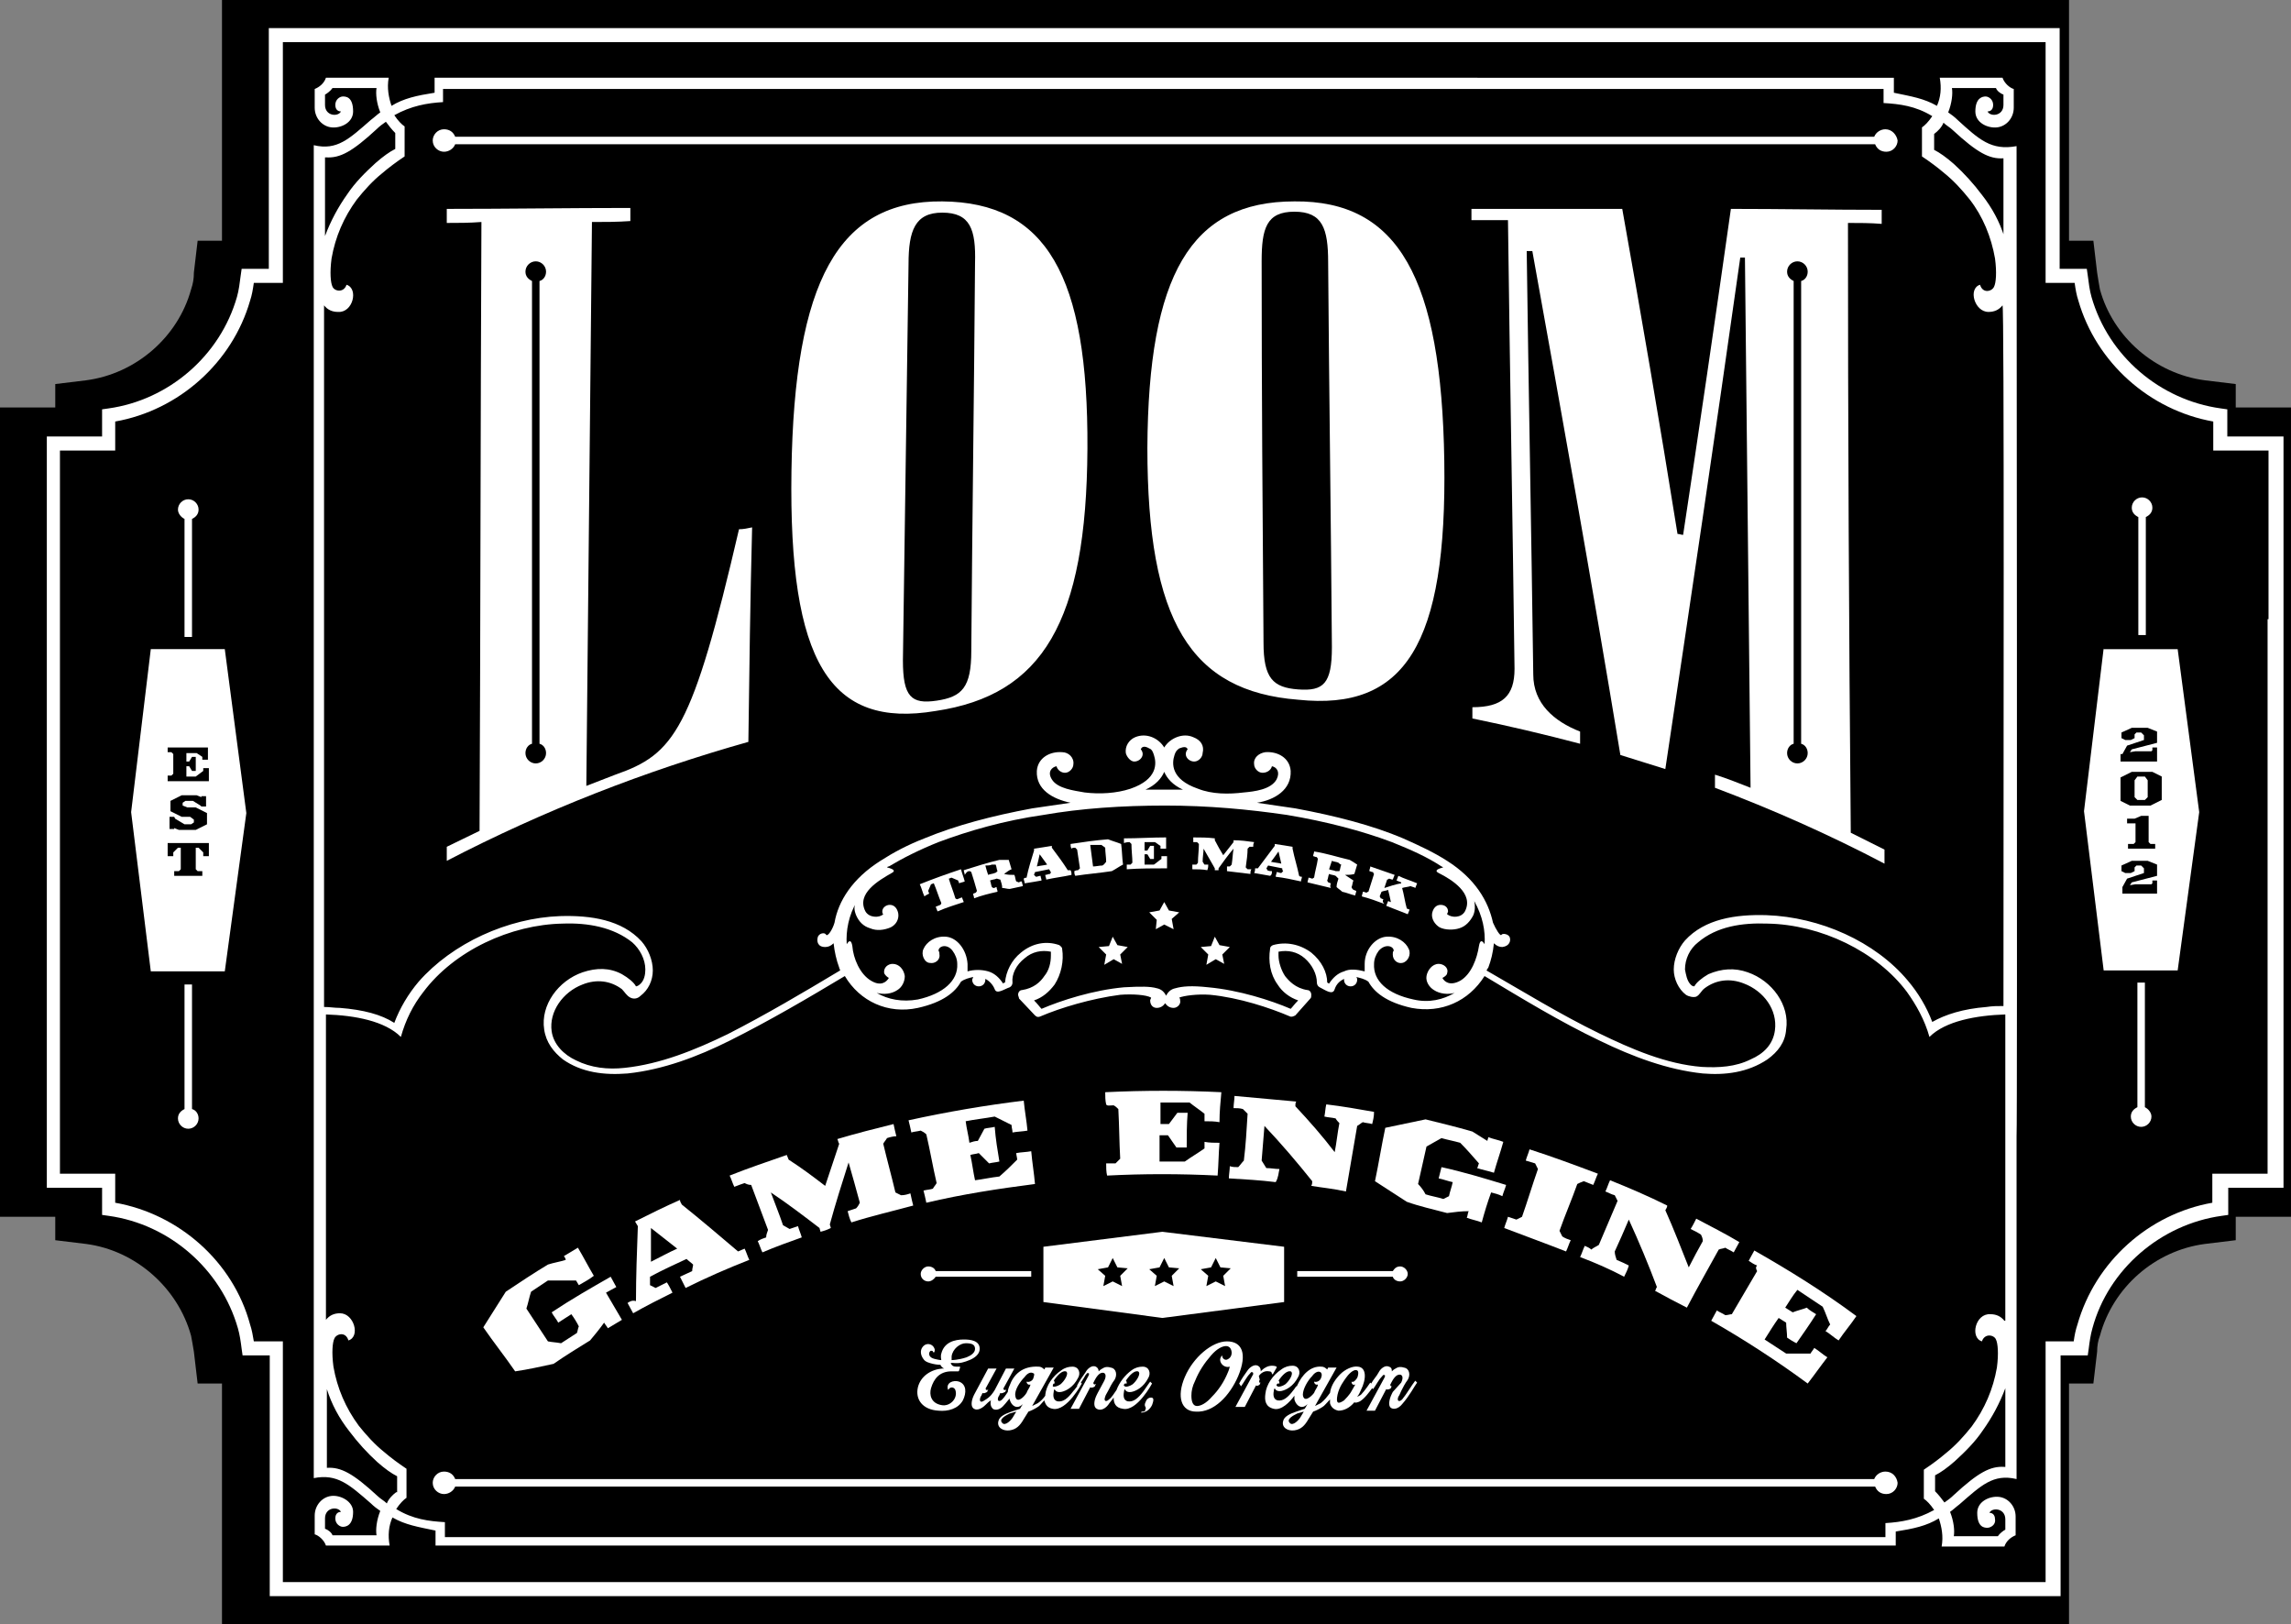 <?xml version="1.0" encoding="UTF-8" standalone="no"?>
<!-- Created with Inkscape (http://www.inkscape.org/) -->

<svg
   xmlns:dc="http://purl.org/dc/elements/1.1/"
   xmlns:cc="http://creativecommons.org/ns#"
   xmlns:rdf="http://www.w3.org/1999/02/22-rdf-syntax-ns#"
   xmlns:svg="http://www.w3.org/2000/svg"
   xmlns="http://www.w3.org/2000/svg"
   xmlns:sodipodi="http://sodipodi.sourceforge.net/DTD/sodipodi-0.dtd"
   xmlns:inkscape="http://www.inkscape.org/namespaces/inkscape"
   width="244.6"
   height="173.4"
   id="svg2"
   version="1.1"
   inkscape:version="0.48.4 r9939"
   sodipodi:docname="loom_vector_logo_mod.svg">
  <rect width="100%" height="100%" fill="#808080" stroke="none"/>
  <defs
     id="defs4" />
  <sodipodi:namedview
     id="base"
     pagecolor="#ffffff"
     bordercolor="#666666"
     borderopacity="1.0"
     inkscape:pageopacity="0.0"
     inkscape:pageshadow="2"
     inkscape:zoom="2"
     inkscape:cx="140.94126"
     inkscape:cy="36.364194"
     inkscape:document-units="px"
     inkscape:current-layer="g2986"
     showgrid="false"
     inkscape:window-width="466"
     inkscape:window-height="423"
     inkscape:window-x="2798"
     inkscape:window-y="487"
     inkscape:window-maximized="0"
     fit-margin-top="0"
     fit-margin-left="0"
     fit-margin-right="0"
     fit-margin-bottom="0" />
  <g
     inkscape:label="Layer 1"
     inkscape:groupmode="layer"
     id="layer1"
     transform="translate(0,7.7e-4)">
    <g
       id="g2986"
       transform="translate(-351.6,-146.501)">
      <g
         id="g2988">
        <path
           id="path2990"
           d="m 375.3,319.9 v -25.7 h -2.6 l -0.4,-3.4 c -0.1,-0.6 -0.2,-1.2 -0.3,-1.7 -1.4,-5.1 -5.9,-9.1 -11.2,-9.8 l -3.3,-0.4 v -2.5 h -5.9 V 190 h 5.9 v -2.5 l 3.3,-0.4 c 5.3,-0.7 9.8,-4.6 11.2,-9.7 0.2,-0.6 0.3,-1.1 0.3,-1.8 l 0.4,-3.4 h 2.6 v -25.7 h 197.2 v 25.7 h 2.6 l 0.4,3.4 c 0.1,0.7 0.2,1.2 0.3,1.8 1.4,5.1 5.9,9 11.2,9.7 l 3.3,0.4 v 2.5 h 5.9 v 86.4 h -5.9 v 2.5 l -3.3,0.4 c -5.3,0.7 -9.8,4.6 -11.2,9.8 -0.2,0.5 -0.3,1.1 -0.3,1.7 l -0.4,3.4 h -2.6 v 25.7 H 375.3 z"
           inkscape:connector-curvature="0"
           style="opacity:1" />
        <g
           id="g2992"
           style="opacity:1">
          <path
             id="path2994"
             d="m 407.9,175.4 c 0,-0.6 -0.5,-1.1 -1.1,-1.1 -0.6,0 -1.1,0.5 -1.1,1.1 0,0.5 0.3,0.9 0.7,1 v 49.4 c -0.4,0.2 -0.7,0.5 -0.7,1 0,0.6 0.5,1.1 1.1,1.1 0.6,0 1.1,-0.5 1.1,-1.1 0,-0.5 -0.3,-0.9 -0.7,-1 v -49.4 c 0.4,-0.1 0.7,-0.5 0.7,-1 z"
             inkscape:connector-curvature="0"
             style="fill:none" />
        </g>
        <g
           id="g2996"
           style="opacity:1">
          <path
             id="path2998"
             d="m 542.6,175.4 c 0,-0.6 -0.5,-1.1 -1.1,-1.1 -0.6,0 -1.1,0.5 -1.1,1.1 0,0.5 0.3,0.9 0.7,1 v 49.4 c -0.4,0.2 -0.7,0.5 -0.7,1 0,0.6 0.5,1.1 1.1,1.1 0.6,0 1.1,-0.5 1.1,-1.1 0,-0.5 -0.3,-0.9 -0.7,-1 v -49.4 c 0.4,-0.1 0.7,-0.5 0.7,-1 z"
             inkscape:connector-curvature="0"
             style="fill:none" />
        </g>
        <path
           id="path3000"
           d="m 476,230.8 c -1.1,-0.5 -1.7,-1.2 -2,-1.9 -0.3,0.7 -0.9,1.4 -2,1.9 0.7,0 1.3,0 2,0 0.6,0 1.3,0 2,0 z"
           inkscape:connector-curvature="0"
           style="fill:none;opacity:1" />
      </g>
      <g
         id="g3002">
        <path
           id="path3004"
           d="m 456.6,298.4 c 0.3,0.3 1,-0.3 1.2,-0.7 l 0.2,-0.4 c 0,0 -0.4,0.1 -0.7,0.2 -0.3,0.1 -1.1,0.6 -0.7,0.9 z"
           inkscape:connector-curvature="0"
           style="fill:none" />
        <path
           id="path3006"
           d="m 470.4,294.4 c 0.4,-0.3 1.1,-1.3 0.6,-1.4 -0.4,-0.1 -1,0.4 -1.3,1 0,0 0.2,0.1 0.1,0.3 0,0 0,0.1 -0.1,0 0,0 -0.1,0 -0.1,0 -0.1,0 -0.2,0.2 -0.1,0.3 0.3,0.1 0.6,0 0.9,-0.2 z"
           inkscape:connector-curvature="0"
           style="fill:none" />
        <path
           id="path3008"
           d="m 462.9,294.4 c 0.4,-0.3 1.1,-1.3 0.6,-1.4 -0.4,-0.1 -1,0.4 -1.3,1 0,0 0.2,0.1 0.1,0.3 0,0 0,0.1 0,0 0,0 -0.1,0 -0.1,0 -0.1,0 -0.2,0.2 -0.1,0.3 0.1,0.1 0.5,0 0.8,-0.2 z"
           inkscape:connector-curvature="0"
           style="fill:none" />
        <path
           id="path3010"
           d="m 476,230.8 c -1.1,-0.5 -1.7,-1.2 -2,-1.9 -0.3,0.7 -0.9,1.4 -2,1.9 0.7,0 1.3,0 2,0 0.6,0 1.3,0 2,0 z"
           inkscape:connector-curvature="0"
           style="fill:none" />
        <polygon
           id="polygon3012"
           points="468,281.8 466.9,282 467.7,282.8 467.5,283.8 468.5,283.3 469.4,283.8 469.2,282.7 470,282 468.9,281.8 468.4,280.9 "
           style="fill:none" />
        <polygon
           id="polygon3014"
           points="480.3,283.8 480.1,282.7 480.9,282 479.8,281.8 479.3,280.9 478.9,281.8 477.8,282 478.6,282.8 478.4,283.8 479.4,283.3 "
           style="fill:none" />
        <path
           id="path3016"
           d="m 555.4,257.3 c -0.5,-1.8 -1.3,-3.4 -2.4,-4.8 -3.3,-4.4 -9.3,-7.2 -14.9,-7.3 -2.7,-0.1 -5.4,0.4 -7.4,2 -0.8,0.7 -1.4,1.8 -1.4,2.9 0,0.5 0.1,1.2 0.6,1.6 0.1,0.1 0.3,0.2 0.4,0.2 0.2,-0.4 0.8,-0.9 1.5,-1.3 1.3,-0.7 2.7,-0.7 4.2,-0.2 2.6,0.9 4.5,3.5 4.1,6.1 -0.2,1.4 -1,2.4 -2,3.2 -2,1.4 -4.4,1.7 -6.9,1.5 -3.8,-0.4 -7.5,-1.8 -11,-3.5 -4.2,-2.1 -8.2,-4.5 -12.3,-6.9 -1.6,2.7 -4.6,4 -7.8,3.4 -2.7,-0.6 -4,-1.7 -4.6,-2.8 -0.4,-0.3 -0.9,-0.4 -1.3,-0.5 0,0.1 0.1,0.2 0.1,0.3 0,0.4 -0.3,0.7 -0.7,0.7 -0.4,0 -0.7,-0.3 -0.7,-0.7 0,0 0,-0.1 0,-0.1 -0.4,0.2 -0.8,0.6 -1,1.1 -0.2,0.6 -1,0 -1.6,-0.2 -0.2,-0.1 -0.3,-0.3 -0.3,-0.5 0.1,-0.9 -0.4,-1.9 -1.3,-2.6 -0.8,-0.7 -1.8,-0.9 -2.8,-0.7 0,0.1 0,0.3 0,0.4 0,0.8 0.2,1.6 0.7,2.2 0.4,0.6 1.1,1.3 2.4,1.5 0.2,0 0.4,0.2 0.4,0.5 0,0.1 0,0.3 -0.1,0.4 l -1.6,1.8 c -0.2,0.2 -0.4,0.2 -0.6,0.1 -2.1,-0.9 -5.4,-1.9 -8.5,-2.3 -1.3,-0.1 -2.8,0 -3.3,0.3 0,0.1 0.1,0.2 0.1,0.3 0.1,0.5 -0.3,0.8 -0.7,0.8 -0.4,0 -0.7,-0.2 -0.9,-0.5 -0.2,0.3 -0.5,0.5 -0.9,0.5 -0.4,0 -0.8,-0.4 -0.7,-0.8 0,-0.1 0,-0.2 0.1,-0.3 -0.5,-0.2 -1.9,-0.4 -3.3,-0.3 -3.1,0.3 -6.4,1.4 -8.5,2.3 -0.2,0.1 -0.4,0 -0.6,-0.1 l -1.7,-1.8 c -0.1,-0.1 -0.1,-0.2 -0.1,-0.4 0,-0.3 0.2,-0.5 0.4,-0.5 1.3,-0.2 2,-1 2.4,-1.5 0.4,-0.6 0.7,-1.5 0.7,-2.2 0,-0.2 0,-0.3 0,-0.4 -1,-0.2 -2,0 -2.8,0.7 -0.8,0.7 -1.3,1.7 -1.3,2.6 0,0.2 -0.1,0.4 -0.3,0.5 -0.6,0.3 -1.4,0.9 -1.6,0.2 -0.2,-0.6 -0.6,-0.9 -1,-1.1 0,0 0,0.1 0,0.1 0,0.4 -0.3,0.7 -0.7,0.7 -0.4,0 -0.7,-0.3 -0.7,-0.7 0,-0.1 0,-0.2 0.1,-0.3 -0.4,0.1 -0.9,0.2 -1.3,0.5 -0.6,1.1 -1.9,2.2 -4.6,2.8 -3.2,0.6 -6.2,-0.7 -7.8,-3.4 -4.1,2.4 -8.1,4.9 -12.3,6.9 -3.5,1.7 -7.2,3.1 -10.9,3.5 -2.4,0.2 -4.8,-0.1 -6.9,-1.5 -1.1,-0.8 -1.9,-1.8 -2,-3.2 -0.4,-2.6 1.5,-5.2 4.1,-6.1 1.4,-0.5 2.8,-0.4 4.2,0.2 0.7,0.4 1.3,0.9 1.5,1.3 0.2,0 0.3,-0.1 0.4,-0.2 0.4,-0.4 0.5,-1.1 0.6,-1.6 0,-1.1 -0.5,-2.2 -1.4,-2.9 -2,-1.7 -4.7,-2.1 -7.4,-2 -5.7,0.1 -11.7,3 -14.9,7.3 -1,1.4 -1.9,3 -2.4,4.8 -1.7,-1.7 -5,-2.3 -8,-2.4 v 13.3 19.3 c 0.4,-0.5 0.9,-0.7 1.5,-0.7 1.6,-0.1 2.2,2.5 0.9,2.9 -0.3,-0.9 -1.3,-0.7 -1.5,-0.2 -0.2,0.4 -0.3,1.5 -0.1,3 0.4,2.3 1.3,4.4 2.7,6.3 0.8,1 1.7,2 2.7,2.8 0.7,0.6 1.5,1.2 2.4,1.8 v 3.1 c -0.3,0.2 -0.7,0.6 -1.1,1.2 1.8,1 3.5,1.3 5.2,1.4 v 1.5 h 65.7 22.4 65.7 V 309 c 1.7,-0.1 3.4,-0.3 5.2,-1.4 -0.4,-0.6 -0.8,-1 -1.1,-1.2 v -3.1 c 0.9,-0.6 1.7,-1.2 2.4,-1.8 1,-0.8 1.9,-1.8 2.7,-2.8 1.4,-1.9 2.3,-4 2.7,-6.3 0.2,-1.5 0.1,-2.6 -0.1,-3 -0.2,-0.5 -1.2,-0.8 -1.5,0.2 -1.3,-0.4 -0.6,-2.9 0.9,-2.9 0.6,0 1.1,0.2 1.5,0.7 v -19.9 c 0,0 0,-5.1 0,-12.7 -3,0.1 -6.3,0.7 -8,2.5 z m -18.7,22.6 c 3.7,2.1 7.3,4.5 10.9,7 -0.6,0.9 -1.3,1.7 -1.9,2.6 -0.5,-0.3 -0.9,-0.7 -1.4,-1 0.2,-0.2 0.3,-0.5 0.5,-0.7 -0.3,-0.6 -0.5,-1.3 -0.8,-1.9 -0.9,-0.6 -1.8,-1.2 -2.7,-1.8 -0.4,0.6 -0.8,1.3 -1.3,1.9 0.3,0.2 0.5,0.3 0.8,0.5 0.5,-0.2 1,-0.3 1.5,-0.5 0.3,0.2 0.7,0.4 1,0.7 -0.7,1 -1.4,2 -2.1,3.1 -0.3,-0.2 -0.6,-0.4 -1,-0.6 0,-0.5 0,-1.1 -0.1,-1.6 -0.3,-0.2 -0.5,-0.3 -0.8,-0.5 -0.5,0.8 -1,1.6 -1.5,2.3 0.8,0.5 1.5,1 2.3,1.5 0.9,0 1.7,0 2.6,0 0.1,-0.2 0.3,-0.4 0.4,-0.6 0.5,0.3 0.9,0.7 1.4,1 -0.7,0.9 -1.4,1.9 -2.1,2.8 -3.3,-2.4 -6.8,-4.6 -10.3,-6.7 0.2,-0.4 0.4,-0.7 0.6,-1.1 0.3,0.2 0.6,0.3 0.9,0.5 0.2,-0.1 0.4,-0.1 0.7,-0.1 0.9,-1.5 1.8,-3.1 2.7,-4.6 -0.1,-0.2 -0.1,-0.4 -0.2,-0.7 -0.3,-0.2 -0.6,-0.4 -0.9,-0.5 0.3,-0.3 0.5,-0.6 0.8,-1 z m -16.3,-0.5 c 0.7,-1.6 1.3,-3.1 2,-4.7 -0.1,-0.2 -0.2,-0.4 -0.3,-0.6 -0.3,-0.1 -0.6,-0.3 -1,-0.4 0.2,-0.4 0.3,-0.8 0.5,-1.2 2.1,0.8 4.1,1.8 6.1,2.7 -0.1,0.2 -0.2,0.3 -0.2,0.5 0.9,2 1.7,4 2.5,6.1 0.5,-0.9 1,-1.8 1.5,-2.8 -0.1,-0.2 -0.2,-0.4 -0.2,-0.7 -0.4,-0.2 -0.8,-0.4 -1.1,-0.6 0.2,-0.4 0.4,-0.8 0.6,-1.1 1.6,0.8 3.1,1.6 4.6,2.5 -0.2,0.4 -0.4,0.7 -0.6,1.1 -0.3,-0.2 -0.6,-0.3 -0.9,-0.5 -0.2,0 -0.5,0.1 -0.7,0.2 -1.1,2.1 -2.3,4.2 -3.4,6.2 -1.1,-0.6 -2.2,-1.2 -3.4,-1.8 0.1,-0.1 0.1,-0.3 0.2,-0.4 -0.9,-2.4 -1.9,-4.8 -3,-7.2 -0.5,1.1 -1,2.2 -1.5,3.4 0.1,0.3 0.2,0.6 0.2,0.9 0.4,0.2 0.8,0.4 1.3,0.6 -0.2,0.4 -0.4,0.8 -0.5,1.2 -1.6,-0.7 -3.1,-1.4 -4.7,-2.1 0.2,-0.4 0.3,-0.8 0.5,-1.2 0.3,0.1 0.6,0.2 0.8,0.3 0.2,-0.1 0.4,-0.2 0.7,-0.4 z m -9.1,-2.6 c 0.2,-0.1 0.4,-0.2 0.6,-0.3 0.6,-1.7 1.1,-3.4 1.7,-5.1 -0.1,-0.2 -0.2,-0.4 -0.3,-0.6 -0.3,-0.1 -0.7,-0.2 -1,-0.3 0.1,-0.4 0.3,-0.8 0.4,-1.2 2.4,0.8 4.9,1.7 7.3,2.6 -0.2,0.4 -0.3,0.8 -0.5,1.2 -0.3,-0.1 -0.7,-0.3 -1,-0.4 -0.2,0.1 -0.4,0.2 -0.7,0.3 -0.6,1.7 -1.3,3.3 -1.9,5 0.1,0.2 0.2,0.4 0.3,0.6 0.3,0.1 0.6,0.2 0.9,0.4 -0.2,0.4 -0.3,0.8 -0.5,1.2 -2.2,-0.9 -4.5,-1.7 -6.8,-2.4 0.1,-0.4 0.3,-0.8 0.4,-1.2 0.5,-0.1 0.8,0.1 1.1,0.2 z M 497.5,267 c 1.4,-0.3 2.8,-0.6 4.3,-0.9 1.7,0.4 3.4,0.8 5,1.3 0.5,0.3 1.1,0.7 1.6,1 0,-0.1 0.1,-0.3 0.1,-0.4 0.5,0.2 1.1,0.3 1.6,0.5 -0.3,1.1 -0.7,2.2 -1,3.3 -0.6,-0.2 -1.2,-0.4 -1.8,-0.5 0.1,-0.2 0.1,-0.4 0.2,-0.5 -0.6,-0.7 -1.3,-1.5 -2,-2.2 -0.7,-0.2 -1.3,-0.3 -2,-0.5 -0.5,0.3 -1.1,0.6 -1.6,0.9 -0.3,1.3 -0.6,2.7 -0.9,4 0.3,0.4 0.5,0.8 0.8,1.1 0.6,0.2 1.3,0.3 1.9,0.5 0.2,-0.1 0.4,-0.2 0.6,-0.3 0.1,-0.5 0.3,-1 0.4,-1.5 -0.5,-0.1 -1,-0.3 -1.5,-0.4 0.1,-0.4 0.2,-0.8 0.3,-1.2 2.3,0.6 4.6,1.2 6.9,1.9 -0.1,0.4 -0.3,0.8 -0.4,1.2 -0.4,-0.1 -0.8,-0.2 -1.2,-0.4 -0.3,1.1 -0.6,2.1 -1,3.2 -0.5,-0.2 -1.1,-0.3 -1.6,-0.5 0.1,-0.2 0.1,-0.5 0.2,-0.7 -0.8,0.1 -1.5,0.1 -2.3,0.2 -1.4,-0.4 -2.9,-0.7 -4.4,-1.1 -1.1,-0.8 -2.2,-1.5 -3.4,-2.2 0.4,-2 0.8,-3.9 1.2,-5.8 z m 1.1,26 c -0.4,0.2 -0.7,0.9 -0.7,0.9 -0.1,0.1 0,0.3 0.1,0.3 l 0,0 c 0,0 0,0 0,0 0,0.1 -0.1,0.2 -0.1,0.2 -0.1,0.1 -0.3,0.2 -0.5,0.1 l -1.2,2.3 h -0.9 l 1.9,-3.5 c 0.1,-0.1 0,-0.2 0,-0.3 -0.1,0 -0.2,0.1 -0.3,0.2 -0.3,0.4 -0.6,0.9 -0.9,1.3 l -0.1,-0.1 c -0.3,0.4 -0.8,1.2 -1.3,1.4 -0.2,0.1 -0.4,0.1 -0.6,0.1 -0.5,0.5 -1.1,0.9 -1.7,0.9 -0.5,0 -0.8,-0.3 -0.9,-0.8 0,-0.1 0,-0.2 0,-0.4 -0.3,0.4 -0.6,0.7 -0.8,0.8 -0.3,0.2 -0.7,0.4 -1,0.5 l -0.5,0.8 c -0.4,0.7 -0.8,1 -1.5,1.2 -0.7,0.1 -1.3,-0.3 -1.2,-1 0.1,-0.5 0.9,-0.8 1.4,-1 0.3,-0.1 0.6,-0.2 0.9,-0.3 l 0.3,-0.5 c -0.3,0.2 -0.5,0.3 -0.6,0.3 -0.5,0 -0.8,-0.4 -0.8,-0.8 0,-0.1 0,-0.2 0,-0.4 -0.6,0.8 -1.4,1.6 -2.2,1.4 -0.9,-0.2 -1,-0.9 -0.9,-1.6 0.2,-1 0.9,-2 1.7,-2.6 0.3,-0.2 0.8,-0.4 1.2,-0.4 0.7,0 0.8,0.7 0.6,1.2 -0.5,0.9 -1.3,1.4 -1.8,1.5 -0.6,0.1 -0.7,-0.3 -0.7,-0.3 0,0 -0.1,0.1 -0.1,0.3 -0.1,0.5 0,1 0.4,1 0.7,0.1 1.1,-0.3 1.7,-1.1 0.1,-0.2 0.2,-0.3 0.3,-0.4 0,0 0,-0.1 0.1,-0.1 0.5,-1.1 1.4,-2.1 2.6,-2 0.2,0 0.4,0.1 0.6,0.3 l 0.1,-0.2 h 0.9 l -2.3,4.1 c 0,0 0.4,-0.2 0.6,-0.3 0.4,-0.3 0.7,-0.6 1,-1.1 0.2,-0.7 0.7,-1.4 1.1,-2 0.5,-0.5 1.2,-0.9 1.9,-0.8 0.9,0.2 0.9,1.3 0.3,2.5 -0.1,0.3 -0.3,0.5 -0.4,0.7 0,0 0.1,0 0.4,-0.2 0.5,-0.4 1,-1.3 1,-1.3 l 0.1,0.1 c 0.3,-0.4 0.6,-0.9 0.8,-1.2 0.2,-0.3 0.7,-0.7 1.1,-0.6 0.2,0.1 0.3,0.3 0.3,0.5 0.1,-0.1 0.3,-0.3 0.4,-0.3 0.4,-0.2 0.6,-0.2 0.9,-0.1 0.6,0.2 0.6,0.9 0.4,1.3 -0.2,0.4 -0.5,0.8 -0.7,1.2 -0.1,0.1 -0.2,0.5 -0.3,0.6 -0.2,0.5 0.1,0.6 0.4,0.3 0.5,-0.5 1.1,-1.5 1.4,-2 l 0.2,0.2 c -0.3,0.4 -0.8,1.4 -1.6,2.3 -0.4,0.4 -0.9,0.6 -1.2,0.4 -0.4,-0.2 -0.3,-1 0.1,-1.5 l 0.1,-0.2 0.7,-1.3 c 0.5,-0.3 0.3,-0.7 -0.2,-0.5 z m -14.7,1.1 0,0 c 0.1,0 0.1,0 0,0 0.1,0.1 0,0.2 0,0.3 -0.1,0.1 -0.3,0.2 -0.4,0.1 l -1.2,2.3 h -1 l 1.9,-3.5 c 0,-0.1 0,-0.2 -0.1,-0.2 -0.1,0 -0.2,0.1 -0.3,0.2 -0.3,0.4 -0.6,0.9 -0.9,1.3 l -0.2,-0.3 c 0.3,-0.4 0.7,-1 0.9,-1.4 0.2,-0.3 0.7,-0.7 1.1,-0.5 0.2,0.1 0.3,0.3 0.3,0.5 v 0.1 c 0,0 0,-0.1 0.1,-0.1 0.3,-0.2 0.7,-0.5 1.1,-0.5 0.2,0 0.4,0 0.5,0.1 0,0 0,0 0,0.1 l -0.4,0.7 c 0,0 0,0 -0.1,0 -0.1,-0.2 -0.2,-0.2 -0.3,-0.3 -0.5,-0.1 -0.9,0.2 -1.1,0.5 l -0.2,0.4 c 0.2,0 0.2,0.3 0.3,0.2 z m -6.6,3.1 c -1.6,-0.1 -2.1,-1.7 -1.2,-3.7 0.9,-2.1 2.9,-3.8 4.5,-3.8 1.6,0 2.1,1.3 1.2,3.7 -0.8,2.1 -2.5,3.8 -4.5,3.8 z m 10.8,-14.4 v -0.6 h 10.2 c 0.1,-0.3 0.4,-0.5 0.8,-0.5 0.4,0 0.8,0.4 0.8,0.8 0,0.5 -0.4,0.8 -0.8,0.8 -0.4,0 -0.6,-0.2 -0.8,-0.5 h -10.2 z m -7,-11.9 c 0.3,0 0.6,0 0.9,0.1 0.2,-0.2 0.4,-0.5 0.6,-0.7 0.1,-1.7 0.2,-3.4 0.4,-5 -0.2,-0.2 -0.3,-0.3 -0.5,-0.5 -0.3,0 -0.7,0 -1,-0.1 0,-0.4 0.1,-0.9 0.1,-1.3 2.2,0.1 4.4,0.3 6.6,0.6 0,0.2 0,0.4 -0.1,0.5 1.5,1.6 2.9,3.3 4.2,4.9 0.2,-1 0.3,-2.1 0.5,-3.1 -0.1,-0.2 -0.3,-0.4 -0.4,-0.5 -0.4,-0.1 -0.8,-0.1 -1.2,-0.2 0.1,-0.4 0.1,-0.8 0.2,-1.3 1.7,0.2 3.4,0.5 5.1,0.8 -0.1,0.4 -0.2,0.8 -0.2,1.3 -0.3,-0.1 -0.7,-0.1 -1,-0.2 -0.2,0.1 -0.4,0.2 -0.6,0.4 -0.4,2.3 -0.8,4.7 -1.2,7 -1.2,-0.2 -2.4,-0.4 -3.7,-0.6 0,-0.2 0,-0.3 0.1,-0.5 -1.6,-2 -3.3,-3.9 -5.1,-5.9 -0.1,1.2 -0.2,2.4 -0.3,3.7 0.2,0.3 0.3,0.5 0.5,0.8 0.5,0 0.9,0.1 1.4,0.1 0,0.4 -0.1,0.9 -0.1,1.3 -1.7,-0.2 -3.4,-0.3 -5,-0.4 -0.3,-0.3 -0.2,-0.8 -0.2,-1.2 z m -1.3,-7.6 c -0.1,1.1 -0.1,2.1 -0.2,3.2 -0.5,0 -1.1,0 -1.6,-0.1 0,-0.3 0,-0.6 0,-0.8 -0.5,-0.4 -1.1,-0.8 -1.6,-1.2 -1,0 -2.1,0 -3.1,0 0,0.8 0,1.5 0,2.3 0.3,0 0.6,0 0.9,0 0.3,-0.4 0.6,-0.8 0.9,-1.2 0.4,0 0.8,0 1.1,0 0,1.2 0,2.5 -0.1,3.7 -0.4,0 -0.7,0 -1.1,0 -0.3,-0.4 -0.6,-0.9 -0.9,-1.3 -0.3,0 -0.6,0 -0.9,0 0,0.9 0,1.8 0,2.8 0.9,0 1.8,0 2.7,0 0.7,-0.5 1.4,-1 2.1,-1.4 0,-0.2 0,-0.5 0,-0.7 0.5,0 1.1,0 1.6,0.1 -0.1,1.2 -0.1,2.3 -0.2,3.5 -3.9,-0.2 -7.8,-0.2 -11.8,0 0,-0.4 0,-0.9 -0.1,-1.3 0.3,0 0.7,0 1,0 0.2,-0.2 0.3,-0.3 0.5,-0.5 -0.1,-1.8 -0.1,-3.6 -0.2,-5.3 -0.2,-0.1 -0.4,-0.3 -0.5,-0.4 -0.3,0 -0.7,0 -1,0 0,-0.4 0,-0.9 -0.1,-1.3 4.3,-0.3 8.5,-0.3 12.6,-0.1 z m -18.8,16.2 12.7,-1.6 13,1.6 v 5.9 l -13.1,1.7 -12.7,-1.7 v -5.9 z m 10.9,17.3 c -0.1,-0.2 -0.1,-0.4 0,-0.5 0.1,-0.3 0.3,-0.5 0.6,-0.5 0.4,0 0.2,0.5 0.1,0.8 -0.2,0.4 -0.5,0.7 -1,0.8 l -0.2,0 0.1,-0.1 0.1,0 c 0.1,0 0.3,-0.1 0.4,-0.2 0,-0.1 0,-0.2 -0.1,-0.3 z m -11.3,-4.2 0.1,-0.2 h 0.9 l -2.3,4.1 c 0,0 0.4,-0.2 0.6,-0.3 0.3,-0.2 0.5,-0.5 0.8,-0.8 0,0 0,-0.1 0,-0.1 0.2,-1 0.9,-2 1.7,-2.6 0.3,-0.2 0.8,-0.4 1.2,-0.4 0.7,0 0.8,0.7 0.6,1.2 -0.5,0.9 -1.3,1.4 -1.8,1.5 -0.6,0.1 -0.7,-0.3 -0.7,-0.3 0,0 -0.1,0.1 -0.1,0.3 -0.1,0.5 0,1 0.4,1 0.7,0.1 1.1,-0.3 1.7,-1.1 0.1,-0.2 0.3,-0.3 0.4,-0.5 l 0,-0.1 c 0.3,-0.4 0.7,-1 0.9,-1.4 0.2,-0.3 0.7,-0.7 1.1,-0.6 0.2,0.1 0.3,0.3 0.3,0.5 0.1,-0.1 0.3,-0.3 0.4,-0.3 0.4,-0.2 0.6,-0.2 0.9,-0.1 0.6,0.2 0.6,0.9 0.4,1.3 -0.2,0.4 -0.5,0.8 -0.7,1.2 -0.1,0.1 -0.2,0.5 -0.3,0.6 -0.2,0.5 0,0.6 0.4,0.3 0.3,-0.3 0.5,-0.7 0.8,-1 0.3,-0.8 0.9,-1.6 1.6,-2.1 0.3,-0.2 0.8,-0.4 1.2,-0.4 0.7,0 0.8,0.7 0.6,1.2 -0.5,0.9 -1.3,1.4 -1.8,1.5 -0.6,0.1 -0.7,-0.3 -0.7,-0.3 0,0 -0.1,0.1 -0.1,0.3 -0.1,0.5 0,1 0.4,1 0.7,0.1 1.1,-0.3 1.7,-1.1 0.4,-0.5 0.7,-1 0.7,-1 l 0.2,0.2 c 0,0 -1.5,3 -3.1,2.7 -0.7,-0.1 -1,-0.6 -1,-1.2 -0.2,0.3 -0.4,0.5 -0.6,0.8 -0.4,0.4 -0.9,0.6 -1.2,0.4 -0.4,-0.2 -0.3,-1 0,-1.5 l 0.1,-0.2 0.7,-1.3 c 0.3,-0.5 0.1,-1 -0.4,-0.8 -0.4,0.2 -0.7,0.9 -0.7,0.9 -0.1,0.1 0,0.3 0.1,0.3 l 0,0 c 0,0 0.1,0 0.1,0 0,0.1 -0.1,0.2 -0.1,0.2 -0.1,0.1 -0.3,0.2 -0.5,0.1 l -1.2,2.3 h -0.9 l 1.9,-3.5 c 0.1,-0.1 0.1,-0.2 0,-0.3 -0.1,0 -0.2,0.1 -0.3,0.2 -0.2,0.2 -0.4,0.5 -0.5,0.8 l 0.1,0.1 c 0,0 -1.5,3 -3.1,2.7 -0.6,-0.1 -0.9,-0.5 -0.9,-0.9 -0.2,0.3 -0.5,0.6 -0.7,0.7 -0.3,0.2 -0.7,0.4 -1,0.5 l -0.5,0.8 c -0.4,0.7 -0.8,1 -1.5,1.2 -0.7,0.1 -1.3,-0.3 -1.2,-1 0.1,-0.5 0.9,-0.8 1.4,-1 0.3,-0.1 0.6,-0.2 0.9,-0.3 l 0.3,-0.5 c -0.3,0.2 -0.5,0.3 -0.6,0.3 -0.5,0 -0.8,-0.4 -0.8,-0.8 0,0 0,-0.1 0,-0.1 -0.2,0.2 -0.4,0.5 -0.6,0.7 -0.4,0.4 -0.9,0.6 -1.2,0.4 -0.2,-0.2 -0.3,-0.5 -0.2,-0.9 -0.2,0.1 -0.3,0.3 -0.6,0.5 -0.5,0.4 -0.9,0.6 -1.2,0.4 -0.4,-0.2 -0.3,-1 0,-1.5 l 1.5,-2.8 h 0.9 l -1.1,2 c 0,0.1 0,0.3 0.1,0.3 0,0 0.1,0 0.1,0 0,0 -0.1,0.2 -0.1,0.2 -0.1,0.1 -0.4,0.2 -0.5,0.1 -0.1,0.2 -0.1,0.3 -0.2,0.4 -0.2,0.5 0,0.7 0.4,0.4 0.7,-0.5 0.9,-0.8 1.1,-1.1 l 1.2,-2.3 h 0.9 l -1.1,2 c -0.1,0.1 0,0.3 0.1,0.3 0.1,0 0.1,0 0.1,0 0,0 -0.1,0.2 -0.1,0.2 -0.1,0.1 -0.4,0.2 -0.5,0.1 -0.1,0.2 -0.1,0.3 -0.2,0.4 -0.2,0.5 0.1,0.7 0.4,0.3 0.2,-0.2 0.4,-0.5 0.6,-0.8 0.1,-0.2 0.1,-0.5 0.2,-0.7 0.5,-1.1 1.4,-2.1 2.6,-2 0.7,0.1 0.9,0.1 1.1,0.3 z m -8.7,-0.1 h 0.4 c 0,0 0.1,0 0,0.1 l -0.1,0.3 c 0,0 -0.1,0.1 -0.1,0.1 h -0.7 c -1.2,0 -1.9,0.8 -2.2,1.8 -0.2,0.7 0,1.6 1.1,1.8 1,0.2 1.8,-0.7 1.5,-1.6 -0.1,-0.3 -0.5,-0.4 -0.7,-0.1 0,0 -0.1,0 -0.1,0 -0.1,-0.7 0.7,-1 1.2,-0.8 0.8,0.3 0.9,1.3 0.4,2 -0.5,0.9 -1.6,1.2 -2.6,1.1 -1.6,-0.1 -2.5,-1.3 -2.2,-2.5 0.3,-1.2 1.4,-1.8 2.6,-2 l 0.2,0 c -0.2,-0.1 -0.3,-0.2 -0.4,-0.4 0,0 -0.4,0 -0.8,-0.1 -0.4,-0.1 -0.8,-0.2 -1,-0.5 -0.3,-0.4 -0.5,-0.9 -0.1,-1.3 0.3,-0.3 0.8,-0.4 1.1,-0.1 0.1,0.1 0.2,0.3 0.2,0.4 0,0.1 0,0.2 -0.1,0.3 0,0 -0.1,0 -0.1,-0.1 0,-0.1 -0.1,-0.1 -0.2,-0.1 -0.2,0 -0.3,0.2 -0.2,0.3 0,0.3 0.2,0.5 0.7,0.6 0.4,0.1 0.6,0.1 0.6,0.1 0,0 -0.1,-0.3 0,-0.7 0.3,-1.2 1.4,-1.5 2.4,-1.5 0.7,0 1.7,0.2 1.7,1 0,0.6 -0.6,1 -1.1,1.2 -0.5,0.2 -1.1,0.3 -1.6,0.4 l -0.2,0 c -0.1,0.2 0.1,0.3 0.4,0.3 z m -4,-10 c 0,-0.4 0.4,-0.8 0.8,-0.8 0.3,0 0.6,0.2 0.8,0.5 h 10.2 v 0.6 h -10.2 c -0.1,0.3 -0.4,0.5 -0.8,0.5 -0.4,0 -0.8,-0.3 -0.8,-0.8 z m 11,-18.5 c 0.1,1.1 0.3,2.1 0.4,3.2 -0.5,0.1 -1.1,0.1 -1.6,0.2 0,-0.3 -0.1,-0.5 -0.1,-0.8 -0.6,-0.3 -1.2,-0.6 -1.8,-0.9 -1,0.2 -2.1,0.3 -3.1,0.5 0.1,0.8 0.3,1.5 0.4,2.3 0.3,-0.1 0.6,-0.1 0.9,-0.2 0.2,-0.4 0.5,-0.9 0.7,-1.3 0.4,-0.1 0.8,-0.1 1.1,-0.2 0.2,1.2 0.4,2.4 0.5,3.7 -0.4,0.1 -0.7,0.1 -1.1,0.2 -0.4,-0.4 -0.7,-0.8 -1.1,-1.1 -0.3,0 -0.6,0.1 -0.9,0.2 0.2,0.9 0.3,1.8 0.5,2.7 0.9,-0.2 1.7,-0.3 2.6,-0.4 0.6,-0.6 1.2,-1.2 1.9,-1.8 0,-0.2 -0.1,-0.5 -0.1,-0.7 0.5,-0.1 1.1,-0.1 1.6,-0.2 0.1,1.2 0.3,2.3 0.4,3.5 -3.9,0.5 -7.8,1.1 -11.6,2 -0.1,-0.4 -0.2,-0.8 -0.3,-1.3 0.3,-0.1 0.6,-0.1 1,-0.2 0.1,-0.2 0.3,-0.4 0.4,-0.6 -0.4,-1.7 -0.7,-3.5 -1.1,-5.2 -0.2,-0.1 -0.4,-0.2 -0.6,-0.4 -0.3,0.1 -0.7,0.1 -1,0.2 -0.1,-0.4 -0.2,-0.8 -0.3,-1.3 4,-0.9 8.1,-1.6 12.3,-2.1 z m -25.2,5.7 c 0.1,0.2 0.1,0.3 0.2,0.5 1.3,0.9 2.6,1.9 3.9,2.8 0.5,-1.5 0.9,-3 1.5,-4.5 -0.1,-0.2 -0.1,-0.4 -0.2,-0.5 2,-0.6 4,-1.1 6,-1.6 0.1,0.4 0.2,0.8 0.3,1.3 -0.3,0.1 -0.7,0.2 -1,0.2 -0.1,0.2 -0.3,0.4 -0.4,0.6 0.4,1.7 0.9,3.5 1.3,5.2 0.2,0.1 0.4,0.2 0.6,0.3 0.3,-0.1 0.6,-0.2 1,-0.2 0.1,0.4 0.2,0.8 0.3,1.3 -2.2,0.5 -4.4,1.1 -6.6,1.8 -0.1,-0.4 -0.2,-0.8 -0.4,-1.2 0.3,-0.1 0.6,-0.2 0.9,-0.3 0.1,-0.2 0.2,-0.4 0.4,-0.6 -0.4,-1.4 -0.8,-2.8 -1.2,-4.3 -0.7,2.2 -1.4,4.4 -2,6.6 0,0.1 0.1,0.3 0.1,0.4 -0.4,0.1 -0.7,0.2 -1.1,0.4 0,-0.1 -0.1,-0.3 -0.1,-0.4 -1.7,-1.3 -3.4,-2.5 -5.2,-3.8 0.4,1.2 0.9,2.4 1.3,3.5 0.2,0.1 0.5,0.3 0.7,0.4 0.3,-0.1 0.6,-0.2 0.9,-0.3 0.1,0.4 0.3,0.8 0.4,1.2 -1.4,0.5 -2.8,1 -4.2,1.6 -0.2,-0.4 -0.3,-0.8 -0.5,-1.2 0.3,-0.1 0.6,-0.2 0.9,-0.4 0.1,-0.3 0.2,-0.5 0.2,-0.8 -0.6,-1.6 -1.2,-3.2 -1.8,-4.8 -0.2,-0.1 -0.4,-0.2 -0.7,-0.2 -0.3,0.1 -0.6,0.3 -1,0.4 -0.2,-0.4 -0.3,-0.8 -0.5,-1.2 2,-0.7 4,-1.5 6,-2.2 z m -16.4,6.9 c 1.6,-0.8 3.2,-1.6 4.8,-2.3 0.1,0.2 0.2,0.3 0.2,0.5 2.1,1.6 4.1,3.3 6,5 0.2,-0.1 0.5,-0.2 0.7,-0.3 0.2,0.4 0.3,0.8 0.5,1.2 -2.3,0.9 -4.5,2 -6.8,3 -0.2,-0.4 -0.4,-0.8 -0.6,-1.2 0.4,-0.2 0.9,-0.4 1.3,-0.6 0,-0.2 0.1,-0.4 0.1,-0.7 -0.2,-0.2 -0.5,-0.4 -0.7,-0.6 -1.3,0.6 -2.6,1.3 -3.9,1.9 0,0.3 0,0.6 0,0.9 0.2,0.1 0.4,0.2 0.6,0.3 0.4,-0.2 0.8,-0.4 1.2,-0.6 0.2,0.4 0.4,0.8 0.6,1.1 -1.4,0.7 -2.8,1.5 -4.2,2.2 -0.2,-0.4 -0.4,-0.7 -0.6,-1.1 0.2,-0.1 0.5,-0.3 0.7,-0.4 0,-2.7 0.1,-5.3 0.2,-8 0.1,0.1 0,-0.1 -0.1,-0.3 z m -13.7,8 c 1.5,-1 3,-2 4.5,-2.9 0.6,-0.2 1.3,-0.3 1.9,-0.5 -0.1,-0.1 -0.2,-0.3 -0.2,-0.4 0.5,-0.3 1,-0.6 1.5,-0.9 0.6,1 1.1,2 1.7,3 -0.5,0.3 -1.1,0.6 -1.6,1 -0.1,-0.2 -0.2,-0.3 -0.3,-0.5 -1,0 -2,0 -3,0 -0.6,0.4 -1.2,0.8 -1.8,1.2 -0.2,0.6 -0.3,1.2 -0.5,1.8 0.8,1.2 1.5,2.3 2.3,3.5 0.5,0.1 0.9,0.1 1.4,0.2 0.6,-0.4 1.1,-0.7 1.7,-1.1 0.1,-0.2 0.1,-0.4 0.2,-0.7 -0.3,-0.4 -0.6,-0.9 -0.8,-1.3 -0.5,0.3 -0.9,0.6 -1.4,0.9 -0.2,-0.4 -0.5,-0.7 -0.7,-1.1 2.1,-1.3 4.1,-2.6 6.3,-3.8 0.2,0.4 0.4,0.7 0.6,1.1 -0.4,0.2 -0.7,0.4 -1.1,0.6 0.6,1 1.1,1.9 1.7,2.9 -0.5,0.3 -1,0.6 -1.5,0.9 -0.1,-0.2 -0.3,-0.4 -0.4,-0.6 -0.5,0.6 -1,1.2 -1.5,1.9 -1.3,0.8 -2.6,1.7 -3.9,2.5 -1.3,0.3 -2.7,0.7 -4,1 -1.1,-1.6 -2.3,-3.1 -3.4,-4.7 0.7,-1.5 1.5,-2.7 2.3,-4 z m 147.3,21.5 c -0.5,0 -1,-0.3 -1.2,-0.8 H 398.2 c -0.2,0.5 -0.6,0.8 -1.2,0.8 -0.7,0 -1.2,-0.6 -1.2,-1.2 0,-0.7 0.6,-1.2 1.2,-1.2 0.5,0 1,0.3 1.2,0.8 h 151.6 c 0.2,-0.5 0.6,-0.8 1.2,-0.8 0.7,0 1.2,0.6 1.2,1.2 -0.1,0.6 -0.6,1.2 -1.3,1.2 z"
           inkscape:connector-curvature="0"
           style="fill:none" />
        <path
           id="path3018"
           d="m 439.8,247.2 c 0.3,-0.5 0.5,-0.4 0.6,0.2 0.2,1.3 0.8,3 2,3.7 1.1,0.6 1.7,0.1 1.9,-0.3 -0.2,-0.1 -0.5,-0.3 -0.5,-0.5 -0.2,-0.6 0.4,-1 0.9,-1 0.7,0 1.2,0.7 1.3,1.3 0.1,0.6 -0.3,1.2 -0.8,1.5 -0.6,0.4 -1.5,0.5 -2.2,0.3 1.2,0.7 2.7,1.1 4.4,0.7 2.8,-0.6 4.3,-2 4.2,-3.8 0,-0.5 -0.2,-1 -0.5,-1.4 -0.6,-0.8 -1.6,-0.5 -1.5,0 0.1,0.1 0.1,0.2 0.1,0.4 0,0.6 -0.5,1 -1,0.9 -0.6,-0.1 -1,-0.9 -0.7,-1.5 0.3,-0.7 1.2,-1.4 2.4,-1.3 1.2,0.1 2.3,1.4 2.3,2.9 0,0.2 0,0.4 0,0.8 0.8,-0.2 1.6,-0.3 2.2,0 0.7,0.2 1.2,0.7 1.6,1.3 0.1,0 0.1,-0.1 0.2,-0.1 0,-1.1 0.6,-2.3 1.7,-3.2 1.2,-0.9 2.7,-1.2 4.1,-0.8 0.2,0.1 0.3,0.2 0.3,0.4 0.2,1.3 0,2.7 -0.8,3.8 -0.5,0.8 -1.3,1.4 -2.2,1.7 0.4,0.4 0.6,0.7 0.8,0.9 2.1,-0.9 5.5,-2 8.8,-2.3 1.8,-0.2 2.8,-0.1 3.5,0.1 0.5,0.1 0.8,0.4 1,0.8 0.2,-0.4 0.5,-0.7 1,-0.8 0.7,-0.2 1.7,-0.2 3.5,-0.1 3.3,0.3 6.7,1.4 8.8,2.3 0.2,-0.2 0.4,-0.5 0.8,-0.9 -0.9,-0.3 -1.6,-0.9 -2.2,-1.7 -0.7,-1.1 -1,-2.5 -0.8,-3.8 0,-0.2 0.2,-0.3 0.3,-0.4 1.4,-0.5 2.9,-0.2 4.1,0.8 1,0.8 1.6,2 1.7,3.2 0.1,0 0.1,0 0.2,0.1 0.4,-0.6 0.9,-1.1 1.6,-1.3 0.7,-0.2 1.5,-0.2 2.2,0 0,-0.3 0,-0.6 0,-0.8 0.1,-1.5 1.1,-2.8 2.3,-2.9 1.2,-0.1 2.1,0.6 2.4,1.3 0.3,0.6 -0.1,1.5 -0.7,1.5 -0.5,0.1 -1.1,-0.3 -1,-0.9 0,-0.1 0,-0.3 0.1,-0.4 0,-0.5 -0.9,-0.8 -1.6,0 -0.3,0.4 -0.5,0.9 -0.5,1.4 -0.1,1.8 1.5,3.2 4.2,3.8 1.7,0.3 3.2,0 4.4,-0.7 -0.8,0.2 -1.6,0.1 -2.2,-0.3 -0.5,-0.3 -0.8,-0.9 -0.8,-1.5 0.1,-0.7 0.6,-1.3 1.3,-1.3 0.5,0 1,0.4 0.9,1 -0.1,0.2 -0.3,0.4 -0.5,0.5 0.3,0.5 0.9,0.9 1.9,0.3 1.2,-0.7 1.9,-2.4 2,-3.7 0.1,-0.6 0.3,-0.7 0.6,-0.2 0.1,-1.4 -0.2,-3.1 -1.1,-4.6 0.1,0.5 0.1,1.1 -0.1,1.5 -0.3,0.7 -0.8,1.2 -1.5,1.4 -0.7,0.3 -1.5,0.2 -2.1,-0.1 -0.6,-0.3 -0.9,-0.9 -0.8,-1.5 0.1,-0.5 0.4,-0.9 0.9,-0.9 0.4,0 0.8,0.3 0.8,0.7 0,0.1 0,0.2 -0.1,0.3 0.4,0.4 1.5,0.4 1.9,-0.3 1,-1.9 -1.4,-3.3 -2.8,-4.1 -0.4,-0.2 -0.3,-0.4 0.5,-0.6 -0.1,-0.1 -0.1,-0.1 -0.2,-0.1 -1.5,-0.9 -3.3,-1.8 -5.3,-2.6 -3.2,-1.2 -7,-2.3 -11.2,-2.9 -4,-0.7 -8.4,-1 -13,-1 -4.6,0 -8.9,0.4 -13,1 -4.2,0.7 -8,1.7 -11.2,2.9 -2,0.8 -3.7,1.6 -5.3,2.6 -0.1,0 -0.1,0.1 -0.2,0.1 0.8,0.2 0.9,0.4 0.5,0.6 -1.4,0.7 -3.8,2.2 -2.8,4.1 0.4,0.7 1.4,0.7 1.9,0.3 0,-0.1 -0.1,-0.2 -0.1,-0.3 0,-0.4 0.3,-0.7 0.8,-0.7 0.5,0 0.8,0.4 0.9,0.9 0.1,0.6 -0.3,1.2 -0.8,1.5 -0.6,0.3 -1.5,0.3 -2.2,0.1 -0.7,-0.2 -1.2,-0.8 -1.5,-1.4 -0.2,-0.5 -0.2,-1 -0.1,-1.5 -0.8,1.6 -1.1,3.2 -0.9,4.6 z"
           inkscape:connector-curvature="0"
           style="fill:none" />
        <path
           id="path3020"
           d="m 419.1,277.6 c 0,1.2 0,2.4 0,3.6 0.9,-0.5 1.8,-0.9 2.8,-1.4 -1,-0.7 -1.9,-1.5 -2.8,-2.2 z"
           inkscape:connector-curvature="0"
           style="fill:none" />
        <path
           id="path3022"
           d="m 459,293.4 c -0.5,0.6 -1,1.4 -1,2 0.1,0.9 0.9,0.2 1.2,-0.3 0.1,-0.3 0.3,-0.5 0.4,-0.8 l 0,-0.1 c -0.2,0.1 -0.5,-0.1 -0.4,-0.3 0,0 0,-0.1 0,0 0.2,0.1 0.5,-0.1 0.7,-0.3 0.1,-0.2 0.2,-0.5 0,-0.7 -0.2,-0.1 -0.6,0.2 -0.9,0.5 z"
           inkscape:connector-curvature="0"
           style="fill:none" />
        <path
           id="path3024"
           d="m 453.7,290.5 c 0,-0.5 -0.4,-0.6 -1,-0.6 -0.7,0 -1.4,0.6 -1.5,1.4 0,0.1 0,0.2 0,0.4 0,0 0.7,0 1.7,-0.3 0.4,-0.2 0.8,-0.5 0.8,-0.9 z"
           inkscape:connector-curvature="0"
           style="fill:none" />
        <polygon
           id="polygon3026"
           points="474.7,282.7 475.5,282 474.4,281.8 473.9,280.9 473.4,281.8 472.3,282 473.1,282.8 473,283.8 473.9,283.3 474.9,283.8 "
           style="fill:none" />
        <path
           id="path3028"
           d="m 389.8,163.9 c 0.8,-0.7 1.5,-1.2 2.1,-1.5 v -1.7 c -0.4,-0.3 -0.8,-0.7 -1,-1.2 -0.3,0.3 -0.7,0.5 -1,0.8 -2.6,2.4 -3.9,3.1 -5.4,3 v 8.4 c 0.5,-1.6 1.3,-3.1 2.4,-4.5 0.7,-1.1 1.8,-2.2 2.9,-3.3 z"
           inkscape:connector-curvature="0"
           style="fill:none" />
        <path
           id="path3030"
           d="m 386.7,299.2 c -1,-1.4 -1.8,-2.9 -2.4,-4.5 v 8.4 c 1.5,-0.1 2.8,0.6 5.4,3 0.3,0.3 0.7,0.6 1,0.8 0.3,-0.4 0.6,-0.8 1,-1.2 V 304 c -0.6,-0.3 -1.3,-0.8 -2.1,-1.5 -0.9,-1 -2,-2.1 -2.9,-3.3 z"
           inkscape:connector-curvature="0"
           style="fill:none" />
        <polygon
           id="polygon3032"
           points="370.5,239.2 370.5,237 370.8,237 371.3,237.5 371.3,237.9 371.9,237.9 371.9,236.5 367.5,236.5 367.5,237.9 368.1,237.9 368.1,237.5 368.7,237 369,237 369,239.2 368.8,239.4 368.2,239.4 368.2,239.9 371.2,239.9 371.2,239.4 370.7,239.4 "
           style="fill:none" />
        <polygon
           id="polygon3034"
           points="370,234.4 369.3,234.4 368.4,233.8 368.3,233.6 367.7,233.6 367.7,234.9 368.3,234.9 368.3,234.7 368.8,234.9 370.6,234.9 371.8,234.3 371.8,233.1 370.6,232.5 369.7,232.5 369.2,232.3 369.2,232 369.4,231.9 370.2,231.9 371,232.3 371.1,232.5 371.6,232.5 371.6,231.4 371.1,231.4 371.1,231.6 370.5,231.4 368.9,231.4 367.7,231.9 367.7,233.1 369,233.7 369.9,233.7 370.4,233.9 370.4,234.2 "
           style="fill:none" />
        <path
           id="path3036"
           d="m 480.3,291.3 c -0.1,0.3 0.3,0.5 0.6,0.3 0.4,-0.2 0.5,-0.7 0.3,-1.1 -0.1,-0.2 -0.3,-0.3 -0.5,-0.3 -0.5,0 -1,0.3 -1.6,1 -0.7,0.7 -1.3,1.6 -1.7,2.7 -0.2,0.6 -0.3,1.1 -0.4,1.6 0,0.7 0.2,1.1 0.6,1.1 0.5,0 1,-0.3 1.6,-1 0.7,-0.7 1.3,-1.6 1.7,-2.6 0.1,-0.2 0.2,-0.6 0.2,-0.6 -0.7,0.2 -1.3,-0.6 -0.8,-1.1 -0.1,0 0,0 0,0 z"
           inkscape:connector-curvature="0"
           style="fill:none" />
        <polygon
           id="polygon3038"
           points="369.5,229.3 369.5,228.2 369.8,228.2 370.2,228.7 370.6,228.7 370.6,227.3 370.2,227.3 369.8,227.8 369.5,227.8 369.5,226.9 370.6,226.9 371.2,227.3 371.2,227.6 371.8,227.6 371.8,226.4 367.5,226.4 367.5,226.9 367.8,226.9 368,227 368,229.1 367.8,229.3 367.5,229.3 367.5,229.8 371.8,229.8 371.8,228.5 371.3,228.5 371.3,228.7 370.5,229.3 "
           style="fill:none" />
        <path
           id="path3040"
           d="m 494.4,292.9 c -0.3,-0.2 -1,0.5 -1.2,0.8 -0.2,0.3 -0.7,0.9 -0.9,1.8 -0.2,0.9 0.1,1 0.7,0.6 0.2,-0.1 0.6,-0.6 0.8,-1 0.3,-0.5 0.4,-0.7 0.4,-0.7 -0.2,0.1 -0.4,0 -0.5,-0.3 0,0 0,-0.1 0.1,0 0.2,0.1 0.4,-0.1 0.6,-0.3 0.1,-0.3 0.2,-0.8 0,-0.9 z"
           inkscape:connector-curvature="0"
           style="fill:none" />
        <path
           id="path3042"
           d="m 490.3,294.3 c -0.2,0.1 -0.5,-0.1 -0.4,-0.3 0,0 0,-0.1 0,0 0.2,0.1 0.5,-0.1 0.7,-0.3 0.1,-0.2 0.2,-0.5 0,-0.7 -0.2,-0.2 -0.6,0.1 -0.9,0.4 -0.5,0.6 -1,1.4 -1,2 0.1,0.9 0.9,0.2 1.2,-0.3 0.1,-0.3 0.3,-0.5 0.4,-0.8 l 0,0 z"
           inkscape:connector-curvature="0"
           style="fill:none" />
        <path
           id="path3044"
           d="m 558.2,302.5 c -0.8,0.7 -1.5,1.2 -2.1,1.5 v 1.7 c 0.4,0.3 0.8,0.7 1,1.2 0.3,-0.3 0.7,-0.5 1,-0.8 2.6,-2.4 3.9,-3.1 5.4,-3 v -8.4 c -0.5,1.6 -1.3,3.1 -2.4,4.5 -0.8,1.2 -1.8,2.3 -2.9,3.3 z"
           inkscape:connector-curvature="0"
           style="fill:none" />
        <path
           id="path3046"
           d="m 487.2,298.4 c 0.3,0.3 1,-0.3 1.2,-0.7 l 0.2,-0.4 c 0,0 -0.4,0.1 -0.7,0.2 -0.3,0.1 -1,0.6 -0.7,0.9 z"
           inkscape:connector-curvature="0"
           style="fill:none" />
        <path
           id="path3048"
           d="m 486.7,294.4 c 0.4,-0.3 1.1,-1.3 0.6,-1.4 -0.4,-0.1 -1,0.4 -1.3,1 0,0 0.2,0.1 0.1,0.3 0,0 0,0.1 -0.1,0 0,0 -0.1,0 -0.1,0 -0.1,0 -0.2,0.2 -0.1,0.3 0.3,0.1 0.6,0 0.9,-0.2 z"
           inkscape:connector-curvature="0"
           style="fill:none" />
        <path
           id="path3050"
           d="m 577.2,228.9 -1.2,0.6 v 2.5 l 1,0.5 h 2.2 l 1.2,-0.6 v -2.5 l -1,-0.5 h -2.2 z m 1.7,2.7 -0.3,0.3 h -0.7 l -0.3,-0.3 v -1.8 l 0.3,-0.3 h 0.7 l 0.3,0.3 v 1.8 z"
           inkscape:connector-curvature="0"
           style="fill:none" />
        <polygon
           id="polygon3052"
           points="580,225.7 580,224.6 579,224.2 577.3,224.2 576.2,224.7 576.2,225.3 576.6,225.5 577.2,225.5 577.6,225.3 577.6,224.9 577.7,224.7 578.2,224.7 578.5,225 578.5,225.5 576.7,226.1 576.2,227 576.2,227.7 580.1,227.7 580.1,226.2 579.6,226.2 579.6,226.5 579.4,226.7 577.7,226.7 577.1,226.8 577.3,226.5 "
           style="fill:none" />
        <path
           id="path3054"
           d="m 557.1,159.5 c -0.3,0.4 -0.6,0.8 -1,1.2 v 1.7 c 0.6,0.3 1.3,0.8 2.1,1.5 1.1,1 2.2,2.1 3,3.3 1,1.4 1.8,2.9 2.4,4.5 v -8.4 c -1.5,0.1 -2.8,-0.6 -5.4,-3 -0.4,-0.2 -0.8,-0.5 -1.1,-0.8 z"
           inkscape:connector-curvature="0"
           style="fill:none" />
        <path
           id="path3056"
           d="m 450.2,169.2 c -3,0 -3.6,1.9 -3.6,5.5 -0.2,14.1 -0.4,28.2 -0.6,42.3 -0.1,3.9 0.9,4.7 3.6,4.3 2.7,-0.4 3.7,-1.4 3.7,-5.3 0.1,-13.8 0.3,-27.6 0.4,-41.4 0.1,-3.6 -0.5,-5.4 -3.5,-5.4 z"
           inkscape:connector-curvature="0"
           style="fill:none" />
        <path
           id="path3058"
           d="m 487.8,169.2 c -3,0 -3.6,1.8 -3.5,5.3 0.1,13.6 0.2,27.1 0.2,40.7 0,3.8 1,4.8 3.7,5 2.7,0.2 3.7,-0.6 3.6,-4.4 -0.1,-13.7 -0.3,-27.4 -0.4,-41.1 0,-3.7 -0.6,-5.5 -3.6,-5.5 z"
           inkscape:connector-curvature="0"
           style="fill:none" />
        <path
           id="path3060"
           d="m 562,179.7 c -1.6,0.1 -2.2,-2.5 -0.9,-2.9 0.3,0.9 1.3,0.7 1.5,0.2 0.2,-0.4 0.3,-1.5 0.1,-3 -0.4,-2.3 -1.3,-4.4 -2.7,-6.3 -0.8,-1 -1.7,-2 -2.7,-2.8 -0.7,-0.6 -1.5,-1.2 -2.4,-1.8 V 160 c 0.3,-0.2 0.7,-0.6 1.1,-1.2 -1.8,-1 -3.5,-1.3 -5.2,-1.4 V 156 H 485.1 462.7 397 v 1.5 c -1.7,0.1 -3.4,0.3 -5.2,1.4 0.4,0.6 0.8,1 1.1,1.2 v 3.1 c -0.9,0.6 -1.7,1.2 -2.4,1.8 -1,0.8 -1.9,1.8 -2.7,2.8 -1.4,1.8 -2.3,4 -2.7,6.3 -0.2,1.5 -0.1,2.6 0.1,3 0.2,0.5 1.2,0.8 1.5,-0.2 1.3,0.4 0.6,2.9 -0.9,2.9 -0.6,0 -1.1,-0.2 -1.5,-0.7 l 0,74.9 c 0.6,0 1.2,0 1.7,0.1 2.5,0.2 4.4,0.8 5.8,1.6 0.6,-1.6 1.5,-3.1 2.6,-4.4 3.5,-4.2 9.4,-6.8 15.1,-7 3.3,-0.1 6.6,0.4 8.7,2.7 0.7,0.8 1.2,2 1.2,3.1 0,1 -0.5,2.1 -1.3,2.7 -0.3,0.2 -0.8,0.3 -1.1,0.2 -0.4,-0.2 -0.5,-0.6 -0.9,-0.9 -1.2,-0.9 -2.7,-1.1 -4.2,-0.5 -2.1,0.8 -3.6,2.8 -3.3,5 0.2,1.5 1.2,2.5 2.6,3.1 1.6,0.8 3.4,0.9 5.2,0.8 3.8,-0.3 7.5,-1.9 11,-3.6 4.1,-2 8,-4.4 12,-6.8 0,-0.1 -0.1,-0.2 -0.1,-0.3 -0.3,-0.8 -0.5,-1.6 -0.6,-2.6 -0.3,0.3 -0.6,0.4 -0.9,0.4 -0.8,-0.1 -0.9,-0.7 -0.8,-1 0.1,-0.4 0.8,-0.5 0.9,-0.3 0.1,0.2 0.6,-0.6 0.9,-1.3 0.5,-2.3 1.9,-4.7 4.9,-6.6 1.4,-0.9 2.9,-1.6 4.7,-2.4 3.3,-1.4 7.2,-2.4 11.5,-3.2 1.3,-0.2 2.7,-0.4 4.1,-0.6 -1.8,-0.3 -3.7,-1.4 -3.6,-3.4 0.1,-1.4 1.4,-2.1 2.7,-2 0.7,0.1 1.3,0.6 1.2,1.3 0,0.4 -0.4,0.9 -0.9,0.9 -0.5,0 -0.9,-0.3 -0.9,-0.7 -0.5,0.1 -0.9,0.6 -0.5,1.4 0.6,1.1 2.4,1.3 3.5,1.4 1.6,0.2 3.4,0.2 4.9,-0.4 2.9,-1 2.8,-2.7 2.5,-3.6 -0.1,-0.3 -0.2,-0.5 -0.5,-0.7 -0.5,-0.2 -0.9,-0.2 -0.9,0.1 0.1,0.1 0.2,0.3 0.2,0.5 0,0.4 -0.4,0.8 -0.9,0.8 -0.5,0 -0.9,-0.5 -0.9,-0.9 -0.2,-0.8 0.2,-1.4 1,-1.7 1.1,-0.5 2.5,0.1 3.1,1.1 0.6,-1 1.9,-1.6 3.1,-1.1 0.7,0.3 1.2,1 1,1.7 -0.1,0.4 -0.5,0.9 -0.9,0.9 -0.5,0 -0.9,-0.4 -0.9,-0.8 0,-0.2 0.1,-0.4 0.2,-0.5 -0.1,-0.3 -0.4,-0.4 -0.9,-0.1 -0.3,0.1 -0.4,0.4 -0.5,0.7 -0.3,0.9 -0.4,2.6 2.5,3.6 1.5,0.5 3.3,0.6 4.9,0.4 1.1,-0.2 2.9,-0.4 3.5,-1.4 0.5,-0.8 0,-1.3 -0.5,-1.4 -0.1,0.4 -0.5,0.7 -1,0.7 -0.5,0 -0.8,-0.5 -0.9,-0.9 -0.1,-0.7 0.5,-1.3 1.2,-1.3 1.3,-0.1 2.6,0.6 2.7,2 0.1,2 -1.7,3 -3.6,3.4 1.4,0.2 2.7,0.4 4.1,0.6 4.3,0.8 8.1,1.8 11.5,3.2 1.8,0.7 3.3,1.5 4.7,2.4 3,1.9 4.5,4.3 4.9,6.6 0.2,0.7 0.7,1.5 0.9,1.3 0.1,-0.3 0.8,-0.2 0.9,0.3 0.1,0.4 0,1 -0.8,1 -0.3,0 -0.6,-0.1 -0.9,-0.4 -0.1,0.9 -0.3,1.8 -0.6,2.6 0,0.1 -0.1,0.2 -0.2,0.3 4,2.4 7.9,4.7 12,6.7 3.5,1.7 7.2,3.2 11,3.6 1.8,0.2 3.6,0 5.2,-0.8 1.3,-0.6 2.4,-1.7 2.6,-3.1 0.3,-2.1 -1.2,-4.2 -3.3,-5 -1.5,-0.6 -3,-0.4 -4.2,0.5 -0.3,0.3 -0.5,0.7 -0.9,0.9 -0.4,0.2 -0.8,0.1 -1.1,-0.2 -0.8,-0.6 -1.3,-1.6 -1.3,-2.7 0,-1.1 0.5,-2.3 1.2,-3.1 2.1,-2.3 5.4,-2.8 8.7,-2.7 5.6,0.2 11.5,2.9 15.1,7 1.1,1.3 2,2.8 2.6,4.4 1.4,-0.9 3.3,-1.4 5.8,-1.6 0.6,0 1.2,-0.1 1.8,-0.1 0,-24.9 0,-74.9 0,-74.9 -0.4,0.5 -1,0.7 -1.6,0.7 z m -132.5,46.2 c -11,3.1 -21.8,7.3 -32.2,12.7 0,-0.5 0,-1 0,-1.5 1.2,-0.6 2.3,-1.2 3.5,-1.7 0.1,-21.7 0.1,-43.4 0.2,-65 -1.2,0 -2.4,0 -3.7,0.1 0,-0.5 0,-1 0,-1.5 6.5,0 13.1,-0.1 19.6,-0.1 0,0.5 0,0.9 0,1.4 -1.4,0 -2.7,0 -4.1,0.1 -0.2,20.1 -0.4,40.2 -0.6,60.2 1,-0.4 2.1,-0.8 3.1,-1.2 6.3,-2.2 8.2,-4.6 13.2,-25.9 0.4,-0.1 0.9,-0.2 1.4,-0.2 -0.1,7.3 -0.3,14.9 -0.4,22.6 z m 20.1,-3.5 c -11.3,1.9 -15.7,-5.2 -15.4,-25.6 0.3,-20.3 5,-28.9 16.1,-28.8 11.1,0 15.6,7.9 15.5,26.4 -0.1,18.6 -4.9,26.4 -16.2,28 z m 38.6,-1.2 c -11.4,-0.9 -16.1,-8.4 -16.1,-26.9 0,-18.4 4.6,-26.3 15.7,-26.3 11.1,-0.1 15.7,8.2 16,27.7 0.3,19.6 -4.2,26.7 -15.6,25.5 z m 62.4,17.4 c -5.9,-3.1 -11.9,-5.8 -18.1,-8.1 0,-0.5 0,-0.9 0,-1.4 1.3,0.5 2.5,0.9 3.8,1.4 -0.2,-18.9 -0.4,-37.7 -0.6,-56.6 -0.2,0 -0.3,0 -0.5,0 -2.7,19.2 -5.4,37.3 -8,54.6 -1.6,-0.5 -3.2,-1.1 -4.8,-1.5 -3.1,-18.7 -6.3,-36.6 -9.4,-53.8 -0.2,0 -0.4,0 -0.6,0 0.2,15.1 0.5,30.2 0.7,45.2 0,3.1 2.2,5 5,6.1 0,0.4 0,0.8 0,1.3 -3.8,-1.1 -7.6,-2 -11.5,-2.7 0,-0.4 0,-0.8 0,-1.2 3.2,0 4.6,-1.2 4.5,-4.1 -0.2,-16 -0.5,-32 -0.7,-47.9 -1.3,0 -2.6,0 -3.9,0 0,-0.4 0,-0.8 0,-1.2 5.4,0 10.7,0 16.1,0 2,11.2 3.9,22.8 5.9,34.7 0.2,0 0.4,0.1 0.6,0.1 1.7,-11.2 3.4,-22.8 5.1,-34.8 5.4,0 10.7,0 16.1,0.1 0,0.5 0,1 0,1.5 -1.2,0 -2.4,0 -3.6,-0.1 0.1,21.7 0.1,43.3 0.2,65 1.2,0.6 2.4,1.2 3.6,1.8 0.1,0.5 0.1,1.1 0.1,1.6 z m 0.3,-75.8 c -0.5,0 -1,-0.3 -1.2,-0.8 H 398.2 c -0.2,0.5 -0.6,0.8 -1.2,0.8 -0.7,0 -1.2,-0.6 -1.2,-1.2 0,-0.7 0.6,-1.2 1.2,-1.2 0.5,0 1,0.3 1.2,0.8 h 151.6 c 0.2,-0.5 0.6,-0.8 1.2,-0.8 0.7,0 1.2,0.6 1.2,1.2 -0.1,0.7 -0.6,1.2 -1.3,1.2 z"
           inkscape:connector-curvature="0"
           style="fill:none" />
        <polygon
           id="polygon3062"
           points="579,238.4 577.3,238.4 576.2,238.9 576.2,239.5 576.6,239.7 577.2,239.7 577.6,239.5 577.6,239.1 577.7,238.9 578.2,238.9 578.5,239.2 578.5,239.7 576.7,240.3 576.2,241.1 576.2,241.9 580.1,241.9 580.1,240.4 579.6,240.4 579.6,240.7 579.4,240.9 577.7,240.9 577.1,241 577.3,240.6 580,239.9 580,238.8 "
           style="fill:none" />
        <path
           id="path3064"
           d="m 585.8,191.6 c -6.8,-1.2 -12.5,-6.3 -14.4,-12.9 -0.2,-0.6 -0.3,-1.2 -0.4,-1.9 h -3 v -25.7 h -93.5 -1.2 -93.5 v 25.7 h -3.1 c -0.1,0.7 -0.2,1.3 -0.4,1.9 -1.9,6.6 -7.6,11.7 -14.4,12.9 v 3.1 H 356 v 18 41.2 18 h 5.9 v 3.1 c 6.8,1.2 12.5,6.3 14.4,13 0.2,0.6 0.3,1.1 0.4,1.8 h 3.1 v 25.7 h 93.5 1.2 93.5 v -25.7 h 3.1 c 0.1,-0.6 0.2,-1.2 0.4,-1.8 1.8,-6.7 7.6,-11.8 14.4,-13 v -3.1 h 5.9 v -18 -41.2 -18 h -5.9 v -3.1 z m -216.1,8.2 c 0.6,0 1.1,0.5 1.1,1.1 0,0.5 -0.3,0.9 -0.7,1 v 12.6 h -0.8 v -12.6 c -0.4,-0.2 -0.7,-0.5 -0.7,-1 0,-0.6 0.5,-1.1 1.1,-1.1 z m 0,67.2 c -0.6,0 -1.1,-0.5 -1.1,-1.1 0,-0.5 0.3,-0.9 0.7,-1 v -13.3 h 0.8 v 13.3 c 0.4,0.2 0.7,0.5 0.7,1 0,0.6 -0.5,1.1 -1.1,1.1 z m 3.9,-16.8 h -7.9 l -2.1,-17 2.1,-17.4 h 7.9 l 2.3,17.5 -2.3,16.9 z m 191.1,17.5 v 36.6 c -2.5,-0.5 -3.8,0.7 -6.1,2.7 -0.3,0.3 -0.7,0.6 -1,0.8 0.4,1 0.5,2 0.4,2.6 h 4.7 c 0.1,-0.3 0.5,-0.6 0.8,-0.7 v -1 -0.1 c 0,-1.2 -1.4,-1.3 -1.7,-0.7 0.2,0 0.6,0.1 0.6,0.7 0,0.6 -0.5,0.9 -0.8,0.9 -0.3,0 -1.1,-0.1 -1.1,-1.6 0,-1.1 1.3,-1.8 2.3,-1.7 1,0.1 1.8,1 1.8,2.1 v 0.3 1.4 0.3 c -0.4,0.1 -1,0.6 -1.2,1.2 h -6.7 c 0.2,-1.1 0.1,-2.1 -0.3,-3 -1.4,0.8 -2.7,1 -4.6,1.4 v 1.6 H 485.1 462.7 396 V 310 c -1.9,-0.3 -3.3,-0.6 -4.6,-1.4 -0.3,0.9 -0.5,1.9 -0.3,3 h -6.8 c -0.2,-0.6 -0.7,-1 -1.2,-1.2 v -0.3 -1.4 -0.3 c 0,-1.1 0.9,-2 1.8,-2.1 1,-0.1 2.3,0.5 2.3,1.7 0,1.6 -0.8,1.6 -1.1,1.6 -0.3,0 -0.8,-0.3 -0.8,-0.9 0,-0.6 0.4,-0.7 0.6,-0.7 -0.3,-0.6 -1.7,-0.5 -1.7,0.7 v 0.1 1 c 0.2,0.1 0.6,0.4 0.8,0.7 h 4.7 c -0.1,-0.6 0,-1.6 0.4,-2.6 -0.3,-0.2 -0.6,-0.5 -1,-0.8 -2.3,-2 -3.6,-3.3 -6.1,-2.7 v -39.2 l 0,-103.1 c 2.5,0.5 3.8,-0.7 6.1,-2.7 0.3,-0.3 0.7,-0.6 1,-0.8 -0.4,-1 -0.5,-2 -0.4,-2.6 H 385 c -0.1,0.3 -0.5,0.6 -0.8,0.7 v 1 0.1 c 0,1.2 1.4,1.3 1.7,0.7 -0.2,0 -0.6,-0.1 -0.6,-0.7 0,-0.6 0.5,-0.9 0.8,-0.9 0.3,0 1.1,0.1 1.1,1.6 0,1.2 -1.3,1.8 -2.3,1.7 -1,-0.1 -1.8,-1 -1.8,-2.1 v -0.3 -1.4 -0.4 c 0.4,-0.1 1,-0.6 1.2,-1.2 h 6.7 c -0.2,1.1 -0.1,2.1 0.3,3 1.4,-0.8 2.7,-1 4.6,-1.4 v -1.6 h 66.8 22.4 66.7 v 1.6 c 1.9,0.3 3.3,0.6 4.6,1.4 0.3,-0.9 0.5,-1.9 0.3,-3 h 6.7 c 0.2,0.6 0.7,1 1.2,1.2 v 0.3 1.4 0.3 c 0,1.1 -0.8,2 -1.8,2.1 -1,0.1 -2.3,-0.5 -2.3,-1.7 0,-1.6 0.8,-1.6 1.1,-1.6 0.3,0 0.9,0.3 0.8,0.9 0,0.6 -0.4,0.7 -0.6,0.7 0.3,0.6 1.7,0.5 1.7,-0.7 v -0.1 -1 c -0.2,-0.1 -0.6,-0.4 -0.8,-0.7 H 558 c 0.1,0.6 0,1.6 -0.4,2.6 0.3,0.2 0.6,0.5 1,0.8 2.3,2 3.6,3.3 6.1,2.7 0,0.1 0.1,105.7 0,105.7 z m 13.5,-68.1 c 0.6,0 1.1,0.5 1.1,1.1 0,0.5 -0.3,0.9 -0.7,1 v 12.6 h -0.8 v -12.6 c -0.4,-0.2 -0.7,-0.5 -0.7,-1 0.1,-0.6 0.5,-1.1 1.1,-1.1 z m 0,67.2 c -0.6,0 -1.1,-0.5 -1.1,-1.1 0,-0.5 0.3,-0.9 0.7,-1 v -13.3 h 0.8 v 13.3 c 0.4,0.2 0.7,0.5 0.7,1 0,0.6 -0.5,1.1 -1.1,1.1 z m 3.9,-16.7 h -7.9 l -2.1,-17 2.1,-17.4 h 7.9 l 2.3,17.4 -2.3,17 z"
           inkscape:connector-curvature="0"
           style="fill:none" />
        <polygon
           id="polygon3066"
           points="577.5,234.4 577.5,236.5 577.4,236.6 576.8,236.6 576.8,237.1 579.7,237.1 579.7,236.6 579.2,236.6 579,236.5 579,233.6 578.2,233.6 577.5,233.9 576.6,233.9 576.6,234.4 "
           style="fill:none" />
        <path
           id="path3068"
           d="m 542.6,175.4 c 0,-0.6 -0.5,-1.1 -1.1,-1.1 -0.6,0 -1.1,0.5 -1.1,1.1 0,0.5 0.3,0.9 0.7,1 v 49.4 c -0.4,0.2 -0.7,0.5 -0.7,1 0,0.6 0.5,1.1 1.1,1.1 0.6,0 1.1,-0.5 1.1,-1.1 0,-0.5 -0.3,-0.9 -0.7,-1 v -49.4 c 0.4,-0.1 0.7,-0.5 0.7,-1 z"
           inkscape:connector-curvature="0"
           style="fill:none" />
        <path
           id="path3070"
           d="m 407.9,175.4 c 0,-0.6 -0.5,-1.1 -1.1,-1.1 -0.6,0 -1.1,0.5 -1.1,1.1 0,0.5 0.3,0.9 0.7,1 v 49.4 c -0.4,0.2 -0.7,0.5 -0.7,1 0,0.6 0.5,1.1 1.1,1.1 0.6,0 1.1,-0.5 1.1,-1.1 0,-0.5 -0.3,-0.9 -0.7,-1 v -49.4 c 0.4,-0.1 0.7,-0.5 0.7,-1 z"
           inkscape:connector-curvature="0"
           style="fill:none" />
      </g>
      <g
         id="g3072"
         transform="translate(2,0)">
        <path
           id="path3074"
           d="m 448.8,241.9 c 0,-0.1 -0.1,-0.2 -0.1,-0.3 0.1,-0.2 0.2,-0.5 0.3,-0.7 0.1,0 0.2,-0.1 0.3,-0.1 0.3,0.7 0.5,1.4 0.8,2.1 0,0.1 -0.1,0.2 -0.1,0.2 -0.2,0.1 -0.3,0.1 -0.5,0.2 0.1,0.2 0.1,0.3 0.2,0.5 0.9,-0.4 1.9,-0.7 2.8,-1 -0.1,-0.2 -0.1,-0.3 -0.2,-0.5 -0.2,0.1 -0.3,0.1 -0.5,0.2 -0.1,0 -0.2,-0.1 -0.2,-0.1 -0.2,-0.7 -0.5,-1.4 -0.7,-2.1 0.1,0 0.2,-0.1 0.3,-0.1 0.2,0.1 0.5,0.2 0.7,0.3 0,0.1 0.1,0.2 0.1,0.3 0.2,-0.1 0.4,-0.1 0.6,-0.2 -0.1,-0.4 -0.3,-0.9 -0.4,-1.3 -1.5,0.5 -2.9,1 -4.4,1.6 0.2,0.4 0.3,0.9 0.5,1.3 0.1,-0.1 0.3,-0.2 0.5,-0.3 z"
           inkscape:connector-curvature="0"
           style="fill:#ffffff" />
        <path
           id="path3076"
           d="m 453.1,239.5 c 0.1,0 0.2,0.1 0.2,0.1 0.2,0.6 0.4,1.3 0.6,2 0,0.1 -0.1,0.1 -0.1,0.2 -0.1,0 -0.2,0.1 -0.3,0.1 0,0.2 0.1,0.3 0.1,0.5 0.8,-0.3 1.6,-0.5 2.5,-0.7 0,-0.2 -0.1,-0.3 -0.1,-0.5 -0.1,0 -0.2,0.1 -0.3,0.1 -0.1,0 -0.2,-0.1 -0.2,-0.1 -0.1,-0.2 -0.1,-0.5 -0.2,-0.7 0.2,-0.1 0.5,-0.1 0.7,-0.2 0.1,0 0.3,0.1 0.4,0.1 0.1,0.3 0.2,0.6 0.2,0.9 0.3,0 0.5,0.1 0.8,0.1 0.5,-0.1 0.9,-0.2 1.4,-0.3 0,-0.2 -0.1,-0.3 -0.1,-0.5 -0.1,0 -0.2,0 -0.3,0.1 -0.1,0 -0.2,-0.1 -0.3,-0.1 -0.1,-0.2 -0.1,-0.5 -0.2,-0.7 -0.4,0 -0.7,0 -1.1,-0.1 0.3,-0.2 0.5,-0.4 0.8,-0.5 -0.1,-0.3 -0.2,-0.7 -0.3,-1 -0.3,0 -0.7,0 -1,0 -1.3,0.3 -2.5,0.7 -3.8,1.1 0,0.2 0.1,0.3 0.1,0.5 0.2,-0.3 0.3,-0.4 0.5,-0.4 z m 2.4,-0.7 c 0.1,0 0.3,0 0.4,0 0.1,0.2 0.1,0.5 0.2,0.7 -0.1,0.1 -0.2,0.2 -0.3,0.2 -0.2,0.1 -0.5,0.1 -0.7,0.2 -0.1,-0.3 -0.2,-0.6 -0.3,-1 0.2,0 0.5,0 0.7,-0.1 z"
           inkscape:connector-curvature="0"
           style="fill:#ffffff" />
        <path
           id="path3078"
           d="m 460.8,240.5 c 0,-0.2 -0.1,-0.3 -0.1,-0.5 -0.2,0 -0.3,0.1 -0.5,0.1 -0.1,-0.1 -0.1,-0.1 -0.2,-0.2 0,-0.1 0.1,-0.2 0.1,-0.3 0.5,-0.1 1,-0.2 1.5,-0.3 0.1,0.1 0.1,0.2 0.2,0.3 0,0.1 -0.1,0.2 -0.1,0.2 -0.2,0 -0.3,0.1 -0.5,0.1 0,0.2 0.1,0.3 0.1,0.5 0.9,-0.2 1.8,-0.3 2.7,-0.5 0,-0.2 0,-0.3 -0.1,-0.5 -0.1,0 -0.2,0 -0.3,0 -0.5,-0.8 -1.1,-1.6 -1.7,-2.4 0,-0.1 0,-0.1 0,-0.2 -0.6,0.1 -1.2,0.2 -1.9,0.3 0,0.1 0,0.1 0,0.2 -0.3,1 -0.6,1.9 -0.8,2.9 -0.1,0 -0.2,0 -0.3,0.1 0,0.2 0.1,0.3 0.1,0.5 0.7,-0.1 1.2,-0.2 1.8,-0.3 z m -0.2,-2.8 c 0.3,0.4 0.5,0.7 0.8,1.1 -0.4,0.1 -0.7,0.1 -1.1,0.2 0.1,-0.4 0.2,-0.8 0.3,-1.3 z"
           inkscape:connector-curvature="0"
           style="fill:#ffffff" />
        <path
           id="path3080"
           d="m 464.4,237 c 0.1,0.1 0.1,0.1 0.2,0.2 0.1,0.7 0.2,1.3 0.3,2 -0.1,0.1 -0.1,0.1 -0.2,0.2 -0.1,0 -0.2,0 -0.4,0.1 0,0.2 0,0.3 0.1,0.5 1.3,-0.2 2.6,-0.3 3.9,-0.5 0.4,-0.2 0.8,-0.5 1.2,-0.7 -0.1,-0.7 -0.1,-1.5 -0.2,-2.2 -0.5,-0.2 -0.9,-0.3 -1.4,-0.5 -1.3,0.1 -2.7,0.3 -4,0.5 0,0.2 0,0.3 0.1,0.5 0.1,-0.1 0.2,-0.1 0.4,-0.1 z m 2.8,-0.3 c 0.1,0.1 0.3,0.2 0.4,0.3 0,0.5 0.1,1 0.1,1.5 -0.1,0.1 -0.2,0.3 -0.4,0.4 -0.3,0 -0.7,0.1 -1,0.1 -0.1,-0.8 -0.2,-1.5 -0.3,-2.3 0.5,0 0.9,0 1.2,0 z"
           inkscape:connector-curvature="0"
           style="fill:#ffffff" />
        <path
           id="path3082"
           d="m 470.2,236.4 c 0.1,0.1 0.1,0.1 0.2,0.2 0,0.7 0.1,1.4 0.1,2 -0.1,0.1 -0.1,0.1 -0.2,0.2 -0.1,0 -0.2,0 -0.4,0 0,0.2 0,0.3 0,0.5 1.4,-0.1 2.9,-0.1 4.3,-0.1 0,-0.4 0,-0.9 0,-1.3 -0.2,0 -0.4,0 -0.6,0 0,0.1 0,0.2 0,0.3 -0.3,0.2 -0.5,0.4 -0.8,0.6 -0.3,0 -0.7,0 -1,0 0,-0.4 0,-0.7 0,-1.1 0.1,0 0.2,0 0.3,0 0.1,0.2 0.2,0.3 0.3,0.5 0.1,0 0.3,0 0.4,0 0,-0.5 0,-0.9 0,-1.4 -0.1,0 -0.3,0 -0.4,0 -0.1,0.2 -0.2,0.3 -0.3,0.5 -0.1,0 -0.2,0 -0.3,0 0,-0.3 0,-0.6 0,-0.9 0.4,0 0.7,0 1.1,0 0.2,0.1 0.4,0.3 0.6,0.4 0,0.1 0,0.2 0,0.3 0.2,0 0.4,0 0.6,0 0,-0.4 0,-0.8 0,-1.2 -1.5,0 -3,0.1 -4.5,0.1 0,0.2 0,0.3 0,0.5 0.3,-0.1 0.5,-0.1 0.6,-0.1 z"
           inkscape:connector-curvature="0"
           style="fill:#ffffff" />
        <path
           id="path3084"
           d="m 478.6,238.8 c -0.1,0 -0.2,0 -0.4,0 -0.1,-0.1 -0.1,-0.2 -0.2,-0.3 0,-0.5 0.1,-1 0.1,-1.4 0.4,0.7 0.8,1.4 1.2,2.1 0,0.1 0,0.1 0,0.2 0.1,0 0.3,0 0.4,0 0,-0.1 0,-0.1 0,-0.2 0.5,-0.7 1,-1.4 1.6,-2.1 -0.1,0.6 -0.1,1.1 -0.2,1.7 -0.1,0.1 -0.1,0.1 -0.2,0.2 -0.1,0 -0.2,0 -0.3,0 0,0.2 0,0.3 0,0.5 0.8,0.1 1.7,0.2 2.5,0.3 0,-0.2 0,-0.3 0.1,-0.5 -0.1,0 -0.2,0 -0.4,0 -0.1,-0.1 -0.1,-0.1 -0.2,-0.2 0.1,-0.7 0.2,-1.4 0.2,-2 0.1,-0.1 0.1,-0.1 0.2,-0.2 0.1,0 0.2,0 0.4,0 0,-0.2 0,-0.3 0.1,-0.5 -0.7,-0.1 -1.5,-0.2 -2.2,-0.2 0,0.1 0,0.1 0,0.2 -0.4,0.5 -0.7,0.9 -1.1,1.4 -0.3,-0.5 -0.6,-1 -0.9,-1.6 0,-0.1 0,-0.1 0,-0.2 -0.8,-0.1 -1.5,-0.1 -2.3,-0.1 0,0.2 0,0.3 0,0.5 0.1,0 0.2,0 0.4,0 0.1,0.1 0.1,0.1 0.2,0.2 0,0.7 -0.1,1.3 -0.1,2 -0.1,0.1 -0.1,0.2 -0.2,0.2 -0.1,0 -0.2,0 -0.4,0 0,0.2 0,0.3 0,0.5 0.5,0 1.1,0 1.6,0.1 0.1,-0.3 0.1,-0.4 0.1,-0.6 z"
           inkscape:connector-curvature="0"
           style="fill:#ffffff" />
        <path
           id="path3086"
           d="m 485.4,239.5 c -0.2,0 -0.3,0 -0.5,-0.1 0,-0.1 -0.1,-0.2 -0.1,-0.2 0.1,-0.1 0.1,-0.2 0.2,-0.3 0.5,0.1 1,0.2 1.5,0.3 0,0.1 0,0.2 0.1,0.3 -0.1,0.1 -0.1,0.1 -0.2,0.2 -0.2,0 -0.3,-0.1 -0.5,-0.1 0,0.2 -0.1,0.3 -0.1,0.5 0.9,0.1 1.8,0.3 2.7,0.5 0,-0.2 0.1,-0.3 0.1,-0.5 -0.1,0 -0.2,0 -0.3,-0.1 -0.2,-1 -0.5,-1.9 -0.7,-2.9 0,-0.1 0,-0.1 0,-0.2 -0.6,-0.1 -1.2,-0.2 -1.9,-0.3 0,0.1 0,0.1 0,0.2 -0.6,0.8 -1.2,1.6 -1.8,2.4 -0.1,0 -0.2,0 -0.3,0 0,0.2 0,0.3 -0.1,0.5 0.6,0.1 1.1,0.2 1.7,0.3 0.2,-0.1 0.2,-0.3 0.2,-0.5 z m 0.7,-2.1 c 0.1,0.4 0.2,0.9 0.3,1.3 -0.4,-0.1 -0.7,-0.1 -1.1,-0.2 0.3,-0.4 0.6,-0.8 0.8,-1.1 z"
           inkscape:connector-curvature="0"
           style="fill:#ffffff" />
        <path
           id="path3088"
           d="m 491.7,240.8 c -0.1,0 -0.2,-0.1 -0.3,-0.1 0,-0.1 -0.1,-0.1 -0.1,-0.2 0.1,-0.2 0.1,-0.5 0.2,-0.7 0.2,0.1 0.5,0.1 0.7,0.2 0.1,0.1 0.2,0.2 0.3,0.3 -0.1,0.3 -0.2,0.6 -0.2,0.9 0.2,0.2 0.4,0.3 0.6,0.5 0.5,0.1 0.9,0.3 1.4,0.4 0,-0.2 0.1,-0.3 0.1,-0.5 -0.1,0 -0.2,-0.1 -0.3,-0.1 -0.1,-0.1 -0.2,-0.2 -0.2,-0.3 0.1,-0.2 0.1,-0.5 0.2,-0.7 -0.3,-0.2 -0.6,-0.4 -0.9,-0.6 0.3,0 0.7,0 1,-0.1 0.1,-0.3 0.2,-0.7 0.3,-1 -0.3,-0.2 -0.6,-0.4 -0.8,-0.5 -1.3,-0.3 -2.5,-0.7 -3.8,-0.9 0,0.2 -0.1,0.3 -0.1,0.5 0.1,0 0.2,0.1 0.4,0.1 0,0.1 0.1,0.1 0.1,0.2 -0.1,0.7 -0.3,1.3 -0.4,2 -0.1,0 -0.1,0.1 -0.2,0.1 -0.1,0 -0.2,-0.1 -0.4,-0.1 0,0.2 -0.1,0.3 -0.1,0.5 0.8,0.2 1.7,0.4 2.5,0.6 -0.1,-0.1 -0.1,-0.3 0,-0.5 z m 0.1,-2.4 c 0.2,0.1 0.5,0.1 0.7,0.2 0.1,0.1 0.2,0.2 0.3,0.2 -0.1,0.2 -0.1,0.5 -0.2,0.7 -0.1,0 -0.3,0 -0.4,0 -0.2,-0.1 -0.5,-0.1 -0.7,-0.2 0.1,-0.3 0.2,-0.6 0.3,-0.9 z"
           inkscape:connector-curvature="0"
           style="fill:#ffffff" />
        <path
           id="path3090"
           d="m 497.3,242.5 c -0.1,0 -0.2,-0.1 -0.3,-0.1 0,-0.1 -0.1,-0.2 -0.1,-0.2 0.1,-0.2 0.1,-0.3 0.2,-0.5 0.2,-0.1 0.5,-0.1 0.7,-0.2 0.1,0.4 0.2,0.8 0.3,1.3 -0.1,0 -0.2,-0.1 -0.3,-0.1 -0.1,0.2 -0.1,0.3 -0.2,0.5 0.8,0.3 1.5,0.6 2.3,0.9 0.1,-0.2 0.1,-0.3 0.2,-0.5 -0.1,0 -0.2,-0.1 -0.3,-0.1 -0.2,-0.7 -0.3,-1.5 -0.5,-2.2 0.3,-0.1 0.6,-0.1 0.9,-0.2 0.2,0.1 0.4,0.1 0.5,0.2 0.1,-0.2 0.1,-0.3 0.2,-0.5 -0.7,-0.3 -1.4,-0.5 -2,-0.8 -0.1,0.2 -0.1,0.3 -0.2,0.5 0.2,0.1 0.3,0.1 0.5,0.2 0,0 0,0.1 0,0.1 -0.6,0.1 -1.2,0.3 -1.8,0.5 0.1,-0.3 0.2,-0.6 0.3,-0.9 0.1,0 0.2,-0.1 0.2,-0.1 0.1,0 0.2,0.1 0.4,0.1 0.1,-0.2 0.1,-0.3 0.2,-0.5 -0.9,-0.3 -1.7,-0.6 -2.6,-0.9 0,0.2 -0.1,0.3 -0.1,0.5 0.1,0 0.2,0.1 0.4,0.1 0,0.1 0.1,0.2 0.1,0.2 -0.2,0.6 -0.4,1.3 -0.6,1.9 -0.1,0 -0.2,0.1 -0.2,0.1 -0.1,0 -0.2,-0.1 -0.4,-0.1 0,0.2 -0.1,0.3 -0.1,0.5 0.8,0.2 1.6,0.5 2.4,0.8 -0.2,-0.2 -0.2,-0.3 -0.1,-0.5 z"
           inkscape:connector-curvature="0"
           style="fill:#ffffff" />
        <polygon
           id="polygon3092"
           points="473.9,242.8 473.4,243.7 472.3,243.9 473.1,244.7 473,245.7 473.9,245.2 474.9,245.7 474.7,244.6 475.5,243.9 474.4,243.7 "
           style="fill:#ffffff" />
        <polygon
           id="polygon3094"
           points="468.9,247.4 468.4,246.5 468,247.5 466.9,247.6 467.7,248.4 467.5,249.5 468.5,248.9 469.4,249.4 469.2,248.4 470,247.6 "
           style="fill:#ffffff" />
        <polygon
           id="polygon3096"
           points="480.9,247.6 479.8,247.4 479.3,246.5 478.9,247.5 477.8,247.6 478.6,248.4 478.4,249.5 479.4,248.9 480.3,249.4 480.1,248.4 "
           style="fill:#ffffff" />
        <path
           id="path3098"
           d="m 453.1,291.7 c 0.5,-0.2 1.1,-0.6 1.1,-1.2 0,-0.9 -1,-1 -1.7,-1 -1,0 -2.1,0.3 -2.4,1.5 -0.1,0.3 0,0.7 0,0.7 0,0 -0.2,0 -0.6,-0.1 -0.5,-0.1 -0.7,-0.3 -0.7,-0.6 0,-0.1 0.1,-0.3 0.2,-0.3 0.1,0 0.2,0 0.2,0.1 0.1,0.1 0.1,0.1 0.1,0.1 0.1,-0.1 0.1,-0.2 0.1,-0.3 0,-0.1 -0.1,-0.3 -0.2,-0.4 -0.3,-0.3 -0.8,-0.3 -1.1,0.1 -0.3,0.4 -0.2,0.9 0.1,1.3 0.2,0.3 0.6,0.4 1,0.5 0.4,0.1 0.8,0.1 0.8,0.1 0.1,0.2 0.2,0.3 0.4,0.4 l -0.2,0 c -1.2,0.1 -2.3,0.8 -2.6,2 -0.3,1.3 0.5,2.4 2.2,2.5 1,0.1 2.1,-0.2 2.6,-1.1 0.4,-0.8 0.4,-1.7 -0.4,-2 -0.6,-0.2 -1.4,0.1 -1.2,0.8 0,0.1 0,0.1 0.1,0 0.2,-0.3 0.6,-0.2 0.7,0.1 0.3,0.9 -0.6,1.8 -1.5,1.6 -1.1,-0.2 -1.3,-1.1 -1.1,-1.8 0.3,-1 0.9,-1.8 2.2,-1.8 h 0.7 c 0,0 0.1,0 0.1,-0.1 l 0.1,-0.3 c 0,0 0,-0.1 0,-0.1 h -0.4 c -0.3,0 -0.5,-0.1 -0.6,-0.4 l 0.2,0 c 0.8,0.1 1.3,-0.1 1.8,-0.3 z m -1.9,0 c 0,-0.1 0,-0.2 0,-0.4 0.1,-0.8 0.9,-1.4 1.5,-1.4 0.6,0 1,0.1 1,0.6 0,0.4 -0.4,0.7 -0.9,0.9 -0.9,0.3 -1.6,0.3 -1.6,0.3 z"
           inkscape:connector-curvature="0"
           style="fill:#ffffff" />
        <path
           id="path3100"
           d="m 457.4,294.4 c -0.1,0.2 -0.2,0.5 -0.2,0.7 -0.2,0.3 -0.4,0.6 -0.6,0.8 -0.3,0.3 -0.6,0.2 -0.4,-0.3 0.1,-0.1 0.1,-0.2 0.2,-0.4 0.1,0.1 0.3,0 0.5,-0.1 0.1,-0.1 0.1,-0.2 0.1,-0.2 0,0 0,-0.1 -0.1,0 -0.2,0 -0.2,-0.2 -0.1,-0.3 l 1.1,-2 H 457 l -1.2,2.3 c -0.2,0.3 -0.4,0.7 -1.1,1.1 -0.4,0.3 -0.6,0.1 -0.4,-0.4 0.1,-0.1 0.1,-0.2 0.2,-0.4 0.1,0.1 0.3,0 0.5,-0.1 0,-0.1 0.1,-0.2 0.1,-0.2 0,0 0,-0.1 -0.1,0 -0.2,0 -0.2,-0.2 -0.1,-0.3 l 1.1,-2 h -0.9 l -1.5,2.8 c -0.3,0.6 -0.4,1.3 0,1.5 0.3,0.2 0.8,0 1.2,-0.4 0.2,-0.2 0.4,-0.4 0.6,-0.5 -0.1,0.4 0,0.7 0.2,0.9 0.3,0.2 0.8,0.1 1.2,-0.4 0.2,-0.2 0.4,-0.5 0.6,-0.7 0,0 0,0.1 0,0.1 0.1,0.4 0.4,0.8 0.8,0.8 0.2,0 0.4,-0.1 0.6,-0.3 l -0.3,0.5 c -0.3,0.1 -0.6,0.2 -0.9,0.3 -0.6,0.2 -1.3,0.5 -1.4,1 -0.2,0.7 0.5,1.1 1.2,1 0.7,-0.1 1.1,-0.5 1.5,-1.2 l 0.5,-0.8 c 0.3,-0.1 0.7,-0.3 1,-0.5 0.2,-0.1 0.4,-0.4 0.7,-0.7 0.1,0.4 0.3,0.8 0.9,0.9 1.5,0.3 3.1,-2.7 3.1,-2.7 l -0.1,-0.1 c 0.2,-0.3 0.4,-0.6 0.5,-0.8 0.1,-0.1 0.2,-0.3 0.3,-0.2 0.1,0 0.1,0.1 0,0.3 l -1.9,3.5 h 0.9 l 1.2,-2.3 c 0.1,0.1 0.4,0 0.5,-0.1 0,-0.1 0.1,-0.2 0.1,-0.2 0,0 0,-0.1 -0.1,0 l 0,0 c -0.2,0 -0.2,-0.2 -0.1,-0.3 0,0 0.3,-0.7 0.7,-0.9 0.5,-0.2 0.7,0.2 0.4,0.8 l -0.7,1.3 -0.1,0.2 c -0.3,0.6 -0.4,1.3 0,1.5 0.3,0.2 0.8,0.1 1.2,-0.4 0.2,-0.3 0.4,-0.5 0.6,-0.8 0,0.6 0.2,1.1 1,1.2 1.5,0.3 3.1,-2.7 3.1,-2.7 l -0.2,-0.2 c 0,0 -0.3,0.4 -0.7,1 -0.6,0.8 -1.1,1.2 -1.7,1.1 -0.4,-0.1 -0.5,-0.5 -0.4,-1 0,-0.2 0.1,-0.3 0.1,-0.3 0,0 0.1,0.4 0.7,0.3 0.5,-0.1 1.3,-0.5 1.8,-1.5 0.3,-0.5 0.1,-1.2 -0.6,-1.2 -0.4,0 -0.8,0.1 -1.2,0.4 -0.7,0.5 -1.3,1.3 -1.6,2.1 -0.3,0.4 -0.5,0.8 -0.8,1 -0.3,0.3 -0.6,0.2 -0.4,-0.3 0,-0.1 0.2,-0.4 0.3,-0.6 0.2,-0.4 0.4,-0.8 0.7,-1.2 0.3,-0.5 0.2,-1.2 -0.4,-1.3 -0.3,-0.1 -0.6,-0.1 -0.9,0.1 -0.2,0.1 -0.3,0.2 -0.4,0.3 0,-0.2 -0.1,-0.4 -0.3,-0.5 -0.4,-0.2 -0.9,0.2 -1.1,0.6 -0.3,0.4 -0.7,1 -0.9,1.4 l 0,0.1 c -0.1,0.1 -0.2,0.3 -0.4,0.5 -0.6,0.8 -1.1,1.2 -1.7,1.1 -0.4,-0.1 -0.5,-0.5 -0.4,-1 0,-0.2 0.1,-0.3 0.1,-0.3 0,0 0.1,0.4 0.7,0.3 0.5,-0.1 1.3,-0.5 1.8,-1.5 0.3,-0.5 0.1,-1.2 -0.6,-1.2 -0.4,0 -0.8,0.1 -1.2,0.4 -0.9,0.6 -1.6,1.6 -1.7,2.6 0,0 0,0.1 0,0.1 -0.2,0.3 -0.5,0.6 -0.8,0.8 -0.2,0.1 -0.6,0.3 -0.6,0.3 l 2.3,-4.1 h -0.9 l -0.1,0.2 c -0.2,-0.2 -0.4,-0.3 -0.6,-0.3 -1.8,-0.1 -2.7,0.9 -3.1,2 z m 0.4,3.3 c -0.2,0.4 -0.9,1.1 -1.2,0.7 -0.4,-0.4 0.4,-0.8 0.8,-1 0.3,-0.1 0.7,-0.2 0.7,-0.2 l -0.3,0.5 z m 11.9,-3.5 c 0.1,0 0.1,0 0.1,0 0,0 0,0 0.1,0 0,-0.3 -0.1,-0.3 -0.1,-0.3 0.4,-0.6 0.9,-1.1 1.3,-1 0.4,0.2 -0.2,1.1 -0.6,1.4 -0.3,0.2 -0.7,0.3 -0.8,0.2 -0.2,-0.1 -0.1,-0.2 0,-0.3 z m -7.6,0 c 0,0 0.1,0 0.1,0 0,0 0,0 0,0 0,-0.3 -0.1,-0.3 -0.1,-0.3 0.4,-0.6 0.9,-1.1 1.3,-1 0.4,0.2 -0.2,1.1 -0.6,1.4 -0.3,0.2 -0.7,0.3 -0.8,0.2 0,-0.1 0,-0.2 0.1,-0.3 z m -2.2,-0.5 c -0.1,0.2 -0.4,0.4 -0.7,0.3 0,0 0,0 0,0 0,0.2 0.2,0.4 0.4,0.3 l 0,0.1 c -0.1,0.3 -0.3,0.5 -0.4,0.8 -0.3,0.5 -1.1,1.2 -1.2,0.3 -0.1,-0.6 0.5,-1.5 1,-2 0.2,-0.3 0.6,-0.6 0.9,-0.4 0.2,0 0.1,0.3 0,0.6 z"
           inkscape:connector-curvature="0"
           style="fill:#ffffff" />
        <path
           id="path3102"
           d="m 471.6,297.2 -0.1,0 -0.1,0.1 0.2,0 c 0.5,-0.1 0.8,-0.4 1,-0.8 0.1,-0.3 0.3,-0.8 -0.1,-0.8 -0.3,0 -0.5,0.2 -0.6,0.5 -0.1,0.2 -0.1,0.4 0,0.5 0,0.1 0.1,0.2 0,0.2 0,0.3 -0.2,0.3 -0.3,0.3 z"
           inkscape:connector-curvature="0"
           style="fill:#ffffff" />
        <path
           id="path3104"
           d="m 480.6,289.7 c -1.6,0 -3.6,1.7 -4.5,3.8 -0.9,2.1 -0.4,3.7 1.2,3.7 1.9,0.1 3.6,-1.7 4.5,-3.8 1,-2.4 0.4,-3.7 -1.2,-3.7 z m 0.3,2.7 c 0,0 -0.1,0.4 -0.2,0.6 -0.4,1 -1,1.9 -1.7,2.6 -0.6,0.7 -1.2,1 -1.6,1 -0.4,0 -0.6,-0.4 -0.6,-1.1 0,-0.5 0.1,-1 0.4,-1.6 0.4,-1 1,-1.9 1.7,-2.7 0.6,-0.7 1.2,-1 1.6,-1 0.2,0 0.4,0.1 0.5,0.3 0.2,0.4 0.1,0.9 -0.3,1.1 -0.3,0.2 -0.6,-0.1 -0.6,-0.3 0,-0.1 -0.1,-0.1 -0.1,0 -0.4,0.5 0.2,1.3 0.9,1.1 z"
           inkscape:connector-curvature="0"
           style="fill:#ffffff" />
        <path
           id="path3106"
           d="m 484,293.4 c 0.2,-0.3 0.6,-0.6 1.1,-0.5 0.2,0 0.3,0.1 0.3,0.3 0,0 0,0 0.1,0 l 0.4,-0.7 c 0,0 0,-0.1 0,-0.1 -0.2,-0.1 -0.4,-0.1 -0.5,-0.1 -0.4,0 -0.8,0.2 -1.1,0.5 0,0 -0.1,0.1 -0.1,0.1 v -0.1 c 0,-0.2 -0.1,-0.4 -0.3,-0.5 -0.4,-0.2 -0.9,0.2 -1.1,0.5 -0.3,0.4 -0.7,1 -0.9,1.4 l 0.2,0.3 c 0.3,-0.4 0.6,-1 0.9,-1.3 0.1,-0.1 0.2,-0.3 0.3,-0.2 0.1,0 0.1,0.1 0.1,0.2 l -1.9,3.5 h 1 l 1.2,-2.3 c 0.1,0.1 0.3,0 0.4,-0.1 0,-0.1 0.1,-0.2 0.1,-0.2 0,0 0,-0.1 0,0 l 0,0 c -0.2,0.1 -0.2,-0.2 -0.1,-0.3 l -0.1,-0.4 z"
           inkscape:connector-curvature="0"
           style="fill:#ffffff" />
        <path
           id="path3108"
           d="m 498.3,295.1 -0.1,0.2 c -0.3,0.6 -0.4,1.3 -0.1,1.5 0.3,0.2 0.8,0.1 1.2,-0.4 0.8,-0.9 1.3,-1.9 1.6,-2.3 l -0.2,-0.2 c -0.4,0.5 -0.9,1.4 -1.4,2 -0.3,0.3 -0.6,0.2 -0.4,-0.3 0.1,-0.1 0.2,-0.4 0.3,-0.6 0.2,-0.4 0.4,-0.8 0.7,-1.2 0.3,-0.5 0.2,-1.2 -0.4,-1.3 -0.3,-0.1 -0.6,-0.1 -0.9,0.1 -0.2,0.1 -0.3,0.2 -0.4,0.3 0,-0.2 0,-0.4 -0.3,-0.5 -0.4,-0.2 -0.9,0.2 -1.1,0.6 -0.2,0.4 -0.6,0.8 -0.8,1.2 l -0.1,-0.1 c 0,0 -0.6,0.9 -1,1.3 -0.3,0.2 -0.4,0.2 -0.4,0.2 0.2,-0.2 0.3,-0.5 0.4,-0.7 0.6,-1.2 0.6,-2.4 -0.3,-2.5 -0.6,-0.1 -1.4,0.3 -1.9,0.8 -0.5,0.5 -1,1.2 -1.1,2 -0.3,0.4 -0.6,0.8 -1,1.1 -0.2,0.1 -0.6,0.3 -0.6,0.3 l 2.3,-4.1 h -0.9 l -0.1,0.2 c -0.2,-0.2 -0.4,-0.3 -0.6,-0.3 -1.2,-0.1 -2.1,0.9 -2.6,2 0,0 0,0.1 -0.1,0.1 -0.1,0.1 -0.2,0.3 -0.3,0.4 -0.6,0.8 -1.1,1.2 -1.7,1.1 -0.4,-0.1 -0.5,-0.5 -0.4,-1 0,-0.2 0.1,-0.3 0.1,-0.3 0,0 0.1,0.4 0.7,0.3 0.5,-0.1 1.3,-0.5 1.8,-1.5 0.3,-0.5 0.1,-1.2 -0.6,-1.2 -0.4,0 -0.8,0.1 -1.2,0.4 -0.9,0.6 -1.6,1.6 -1.7,2.6 -0.1,0.7 0,1.4 0.9,1.6 0.8,0.2 1.7,-0.7 2.2,-1.4 0,0.1 0,0.2 0,0.4 0.1,0.4 0.4,0.8 0.8,0.8 0.2,0 0.4,-0.1 0.6,-0.3 l -0.3,0.5 c -0.3,0.1 -0.6,0.2 -0.9,0.3 -0.6,0.2 -1.3,0.5 -1.4,1 -0.2,0.7 0.5,1.1 1.2,1 0.7,-0.1 1.1,-0.5 1.5,-1.2 l 0.5,-0.8 c 0.3,-0.1 0.7,-0.3 1,-0.5 0.2,-0.1 0.5,-0.5 0.8,-0.8 0,0.1 0,0.2 0,0.4 0.1,0.4 0.4,0.7 0.9,0.8 0.6,0 1.2,-0.3 1.7,-0.9 0.1,0.1 0.4,0 0.6,-0.1 0.5,-0.3 1,-1 1.3,-1.4 l 0.1,0.1 c 0.3,-0.4 0.6,-1 0.9,-1.3 0.1,-0.1 0.2,-0.3 0.3,-0.2 0.1,0 0.1,0.1 0,0.3 l -1.9,3.5 h 0.9 l 1.2,-2.3 c 0.1,0.1 0.4,0 0.5,-0.1 0,-0.1 0.1,-0.2 0.1,-0.2 0,0 0,-0.1 0,0 l 0,0 c -0.2,0 -0.2,-0.2 -0.1,-0.3 0,0 0.3,-0.7 0.7,-0.9 0.5,-0.2 0.7,0.2 0.4,0.8 l -0.9,1 z M 486,294.2 c 0.1,0 0.1,0 0.1,0 0,0 0,0 0.1,0 0,-0.3 -0.1,-0.3 -0.1,-0.3 0.4,-0.6 0.9,-1.1 1.3,-1 0.4,0.2 -0.2,1.1 -0.6,1.4 -0.3,0.2 -0.7,0.3 -0.8,0.2 -0.2,-0.1 -0.1,-0.2 0,-0.3 z m 2.5,3.5 c -0.2,0.4 -0.9,1.1 -1.2,0.7 -0.4,-0.4 0.4,-0.8 0.8,-1 0.3,-0.1 0.7,-0.2 0.7,-0.2 l -0.3,0.5 z m 0.2,-2.3 c 0,-0.6 0.5,-1.5 1,-2 0.2,-0.3 0.6,-0.6 0.9,-0.4 0.2,0.2 0.1,0.5 0,0.7 -0.1,0.2 -0.4,0.4 -0.7,0.3 0,0 0,0 0,0 0,0.2 0.2,0.4 0.4,0.3 l 0,0.1 c -0.1,0.3 -0.3,0.5 -0.4,0.8 -0.3,0.4 -1.1,1.1 -1.2,0.2 z m 5.2,-1.4 c -0.1,0 -0.1,0 0,0 0,0.3 0.2,0.4 0.4,0.3 0,0 -0.1,0.2 -0.4,0.7 -0.2,0.4 -0.7,0.9 -0.8,1 -0.6,0.4 -0.9,0.4 -0.7,-0.6 0.2,-0.9 0.7,-1.5 0.9,-1.8 0.2,-0.3 0.8,-1 1.2,-0.8 0.2,0.1 0.1,0.6 0,0.8 -0.2,0.3 -0.4,0.5 -0.6,0.4 z"
           inkscape:connector-curvature="0"
           style="fill:#ffffff" />
        <path
           id="path3110"
           d="m 450.2,168 c -11.1,-0.1 -15.8,8.5 -16.1,28.8 -0.3,20.4 4.1,27.5 15.4,25.6 11.4,-1.7 16.1,-9.5 16.2,-28 0.1,-18.5 -4.4,-26.3 -15.5,-26.4 z m 3.1,48 c 0,3.9 -1,4.9 -3.7,5.3 -2.7,0.4 -3.6,-0.4 -3.6,-4.3 0.2,-14.1 0.4,-28.2 0.6,-42.3 0,-3.6 0.7,-5.5 3.6,-5.5 3,0 3.6,1.8 3.5,5.4 -0.1,13.8 -0.3,27.6 -0.4,41.4 z"
           inkscape:connector-curvature="0"
           style="fill:#ffffff" />
        <path
           id="path3112"
           d="m 487.8,168 c -11.1,0 -15.6,7.9 -15.7,26.3 0,18.5 4.6,26 16.1,26.9 11.4,1.2 15.9,-5.9 15.6,-25.5 -0.3,-19.5 -4.9,-27.8 -16,-27.7 z m 0.4,52.1 c -2.7,-0.2 -3.7,-1.2 -3.7,-5 -0.1,-13.6 -0.2,-27.1 -0.2,-40.7 0,-3.5 0.5,-5.3 3.5,-5.3 3,0 3.6,1.8 3.6,5.4 0.1,13.7 0.3,27.4 0.4,41.1 0,3.9 -0.9,4.7 -3.6,4.5 z"
           inkscape:connector-curvature="0"
           style="fill:#ffffff" />
        <path
           id="path3114"
           d="m 546.9,170.3 c 1.2,0 2.4,0 3.6,0.1 0,-0.5 0,-1 0,-1.5 -5.4,0 -10.7,-0.1 -16.1,-0.1 -1.7,12 -3.4,23.6 -5.1,34.8 -0.2,0 -0.4,-0.1 -0.6,-0.1 -1.9,-11.9 -3.9,-23.5 -5.9,-34.7 -5.4,0 -10.7,0 -16.1,0 0,0.4 0,0.8 0,1.2 1.3,0 2.6,0 3.9,0 0.2,16 0.5,32 0.7,47.9 0,2.9 -1.3,4.1 -4.5,4.1 0,0.4 0,0.8 0,1.2 3.9,0.8 7.7,1.7 11.5,2.7 0,-0.4 0,-0.8 0,-1.3 -2.8,-1.1 -5,-3 -5,-6.1 -0.2,-15.1 -0.5,-30.2 -0.7,-45.2 0.2,0 0.4,0 0.6,0 3.1,17.2 6.3,35 9.4,53.8 1.6,0.5 3.2,1 4.8,1.5 2.6,-17.3 5.3,-35.5 8,-54.6 0.2,0 0.3,0 0.5,0 0.2,18.9 0.4,37.7 0.6,56.6 -1.3,-0.5 -2.5,-1 -3.8,-1.4 0,0.5 0,0.9 0,1.4 6.1,2.3 12.2,5 18.1,8.1 0,-0.5 0,-1 0,-1.5 -1.2,-0.6 -2.4,-1.2 -3.6,-1.8 -0.2,-21.8 -0.3,-43.5 -0.3,-65.1 z m -4.3,56.6 c 0,0.6 -0.5,1.1 -1.1,1.1 -0.6,0 -1.1,-0.5 -1.1,-1.1 0,-0.5 0.3,-0.9 0.7,-1 v -49.4 c -0.4,-0.2 -0.7,-0.5 -0.7,-1 0,-0.6 0.5,-1.1 1.1,-1.1 0.6,0 1.1,0.5 1.1,1.1 0,0.5 -0.3,0.9 -0.7,1 v 49.4 c 0.4,0.1 0.7,0.5 0.7,1 z"
           inkscape:connector-curvature="0"
           style="fill:#ffffff" />
        <path
           id="path3116"
           d="m 415.3,229.2 c -1,0.4 -2.1,0.8 -3.1,1.2 0.2,-20.1 0.4,-40.2 0.6,-60.2 1.3,0 2.7,0 4.1,-0.1 0,-0.5 0,-0.9 0,-1.4 -6.5,0 -13.1,0.1 -19.6,0.1 0,0.5 0,1 0,1.5 1.2,0 2.4,0 3.7,-0.1 -0.1,21.7 -0.1,43.4 -0.2,65 -1.2,0.6 -2.3,1.1 -3.5,1.7 0,0.5 0,1 0,1.5 10.4,-5.4 21.2,-9.6 32.2,-12.7 0.1,-7.6 0.2,-15.3 0.4,-22.9 -0.5,0.1 -0.9,0.2 -1.4,0.2 -5,21.5 -6.9,24 -13.2,26.2 z m -7.4,-2.3 c 0,0.6 -0.5,1.1 -1.1,1.1 -0.6,0 -1.1,-0.5 -1.1,-1.1 0,-0.5 0.3,-0.9 0.7,-1 v -49.4 c -0.4,-0.2 -0.7,-0.5 -0.7,-1 0,-0.6 0.5,-1.1 1.1,-1.1 0.6,0 1.1,0.5 1.1,1.1 0,0.5 -0.3,0.9 -0.7,1 v 49.4 c 0.4,0.1 0.7,0.5 0.7,1 z"
           inkscape:connector-curvature="0"
           style="fill:#ffffff" />
        <path
           id="path3118"
           d="m 408.7,292.1 c 1.3,-0.9 2.6,-1.7 3.9,-2.5 0.5,-0.6 1,-1.2 1.5,-1.9 0.1,0.2 0.3,0.4 0.4,0.6 0.5,-0.3 1,-0.6 1.5,-0.9 -0.6,-1 -1.1,-1.9 -1.7,-2.9 0.4,-0.2 0.7,-0.4 1.1,-0.6 -0.2,-0.4 -0.4,-0.7 -0.6,-1.1 -2.1,1.2 -4.2,2.4 -6.3,3.8 0.2,0.4 0.5,0.7 0.7,1.1 0.5,-0.3 0.9,-0.6 1.4,-0.9 0.3,0.4 0.6,0.9 0.8,1.3 -0.1,0.2 -0.1,0.4 -0.2,0.7 -0.6,0.4 -1.1,0.7 -1.7,1.1 -0.5,-0.1 -0.9,-0.1 -1.4,-0.2 -0.8,-1.2 -1.5,-2.3 -2.3,-3.5 0.2,-0.6 0.3,-1.2 0.5,-1.8 0.6,-0.4 1.2,-0.8 1.8,-1.2 1,0 2,0 3,0 0.1,0.2 0.2,0.3 0.3,0.5 0.5,-0.3 1.1,-0.6 1.6,-1 -0.6,-1 -1.1,-2 -1.7,-3 -0.5,0.3 -1,0.6 -1.5,0.9 0.1,0.1 0.2,0.3 0.2,0.4 -0.6,0.2 -1.3,0.3 -1.9,0.5 -1.5,0.9 -3,1.9 -4.5,2.9 -0.8,1.3 -1.6,2.5 -2.4,3.8 1.1,1.6 2.3,3.1 3.4,4.7 1.4,-0.2 2.7,-0.5 4.1,-0.8 z"
           inkscape:connector-curvature="0"
           style="fill:#ffffff" />
        <path
           id="path3120"
           d="m 416.6,285.6 c 0.2,0.4 0.4,0.7 0.6,1.1 1.4,-0.8 2.8,-1.5 4.2,-2.2 -0.2,-0.4 -0.4,-0.8 -0.6,-1.1 -0.4,0.2 -0.8,0.4 -1.2,0.6 -0.2,-0.1 -0.4,-0.2 -0.6,-0.3 0,-0.3 0,-0.6 0,-0.9 1.3,-0.7 2.6,-1.3 3.9,-1.9 0.2,0.2 0.5,0.4 0.7,0.6 0,0.2 -0.1,0.4 -0.1,0.7 -0.4,0.2 -0.9,0.4 -1.3,0.6 0.2,0.4 0.4,0.8 0.6,1.2 2.2,-1.1 4.5,-2.1 6.8,-3 -0.2,-0.4 -0.3,-0.8 -0.5,-1.2 -0.2,0.1 -0.5,0.2 -0.7,0.3 -2,-1.7 -4,-3.4 -6,-5 -0.1,-0.2 -0.2,-0.3 -0.2,-0.5 -1.6,0.7 -3.2,1.5 -4.8,2.3 0.1,0.2 0.2,0.3 0.3,0.5 -0.1,2.7 -0.2,5.4 -0.2,8 -0.4,-0.1 -0.6,0 -0.9,0.2 z m 2.5,-8 c 0.9,0.7 1.9,1.5 2.8,2.2 -0.9,0.4 -1.8,0.9 -2.8,1.4 0,-1.2 0,-2.4 0,-3.6 z"
           inkscape:connector-curvature="0"
           style="fill:#ffffff" />
        <path
           id="path3122"
           d="m 429.1,272.8 c 0.2,0.1 0.4,0.2 0.7,0.2 0.6,1.6 1.2,3.2 1.8,4.8 -0.1,0.3 -0.2,0.5 -0.2,0.8 -0.3,0.1 -0.6,0.2 -0.9,0.4 0.2,0.4 0.3,0.8 0.5,1.2 1.4,-0.6 2.8,-1.1 4.2,-1.6 -0.1,-0.4 -0.3,-0.8 -0.4,-1.2 -0.3,0.1 -0.6,0.2 -0.9,0.3 -0.2,-0.1 -0.5,-0.3 -0.7,-0.4 -0.4,-1.2 -0.9,-2.4 -1.3,-3.5 1.8,1.2 3.5,2.5 5.2,3.8 0,0.1 0.1,0.3 0.1,0.4 0.4,-0.1 0.7,-0.2 1.1,-0.4 0,-0.1 -0.1,-0.3 -0.1,-0.4 0.6,-2.2 1.3,-4.4 2,-6.6 0.4,1.4 0.8,2.8 1.2,4.3 -0.1,0.2 -0.2,0.4 -0.4,0.6 -0.3,0.1 -0.6,0.2 -0.9,0.3 0.1,0.4 0.2,0.8 0.4,1.2 2.2,-0.7 4.4,-1.2 6.6,-1.8 -0.1,-0.4 -0.2,-0.8 -0.3,-1.3 -0.3,0.1 -0.6,0.2 -1,0.2 -0.2,-0.1 -0.4,-0.2 -0.6,-0.3 -0.4,-1.7 -0.9,-3.5 -1.3,-5.2 0.1,-0.2 0.3,-0.4 0.4,-0.6 0.3,-0.1 0.7,-0.2 1,-0.2 -0.1,-0.4 -0.2,-0.8 -0.3,-1.3 -2,0.5 -4,1 -6,1.6 0.1,0.2 0.1,0.4 0.2,0.5 -0.5,1.5 -1,3 -1.5,4.5 -1.3,-1 -2.5,-1.9 -3.9,-2.8 -0.1,-0.2 -0.1,-0.3 -0.2,-0.5 -2,0.7 -4.1,1.4 -6.1,2.2 0.2,0.4 0.3,0.8 0.5,1.2 0.5,-0.2 0.8,-0.3 1.1,-0.4 z"
           inkscape:connector-curvature="0"
           style="fill:#ffffff" />
        <path
           id="path3124"
           d="m 447.9,267.2 c 0.2,0.1 0.4,0.2 0.6,0.4 0.4,1.7 0.7,3.5 1.1,5.2 -0.1,0.2 -0.3,0.4 -0.4,0.6 -0.3,0.1 -0.6,0.1 -1,0.2 0.1,0.4 0.2,0.8 0.3,1.3 3.8,-0.9 7.7,-1.5 11.6,-2 -0.1,-1.2 -0.3,-2.3 -0.4,-3.5 -0.5,0.1 -1.1,0.1 -1.6,0.2 0,0.2 0.1,0.5 0.1,0.7 -0.6,0.6 -1.2,1.2 -1.9,1.8 -0.9,0.1 -1.8,0.3 -2.6,0.4 -0.2,-0.9 -0.3,-1.8 -0.5,-2.7 0.3,-0.1 0.6,-0.1 0.9,-0.2 0.4,0.4 0.7,0.7 1.1,1.1 0.4,-0.1 0.7,-0.1 1.1,-0.2 -0.2,-1.2 -0.4,-2.4 -0.5,-3.7 -0.4,0.1 -0.8,0.1 -1.1,0.2 -0.2,0.4 -0.5,0.9 -0.7,1.3 -0.3,0 -0.6,0.1 -0.9,0.2 -0.1,-0.8 -0.3,-1.5 -0.4,-2.3 1,-0.2 2,-0.3 3.1,-0.5 0.6,0.3 1.2,0.6 1.8,0.9 0,0.3 0.1,0.5 0.1,0.8 0.5,-0.1 1.1,-0.1 1.6,-0.2 -0.1,-1.1 -0.3,-2.1 -0.4,-3.2 -4.1,0.5 -8.2,1.2 -12.3,2.1 0.1,0.4 0.2,0.8 0.3,1.3 0.3,-0.1 0.6,-0.1 1,-0.2 z"
           inkscape:connector-curvature="0"
           style="fill:#ffffff" />
        <path
           id="path3126"
           d="m 468.5,264.5 c 0.2,0.1 0.4,0.3 0.5,0.4 0.1,1.8 0.1,3.6 0.2,5.3 -0.2,0.2 -0.3,0.3 -0.5,0.5 -0.3,0 -0.7,0 -1,0 0,0.4 0,0.9 0.1,1.3 3.9,-0.2 7.8,-0.2 11.8,0 0.1,-1.2 0.1,-2.3 0.2,-3.5 -0.5,0 -1.1,0 -1.6,-0.1 0,0.2 0,0.5 0,0.7 -0.7,0.5 -1.4,0.9 -2.1,1.4 -0.9,0 -1.8,0 -2.7,0 0,-0.9 0,-1.8 0,-2.8 0.3,0 0.6,0 0.9,0 0.3,0.4 0.6,0.9 0.9,1.3 0.4,0 0.7,0 1.1,0 0,-1.2 0,-2.5 0.1,-3.7 -0.4,0 -0.8,0 -1.1,0 -0.3,0.4 -0.6,0.8 -0.9,1.2 -0.3,0 -0.6,0 -0.9,0 0,-0.8 0,-1.5 0,-2.3 1,0 2.1,0 3.1,0 0.5,0.4 1.1,0.8 1.6,1.2 0,0.3 0,0.6 0,0.8 0.5,0 1.1,0 1.6,0.1 0,-1.1 0.1,-2.1 0.2,-3.2 -4.1,-0.2 -8.3,-0.2 -12.4,0 0,0.4 0,0.9 0.1,1.3 0.1,0.2 0.4,0.1 0.8,0.1 z"
           inkscape:connector-curvature="0"
           style="fill:#ffffff" />
        <path
           id="path3128"
           d="m 486.2,271.3 c -0.5,0 -0.9,-0.1 -1.4,-0.1 -0.2,-0.3 -0.3,-0.5 -0.5,-0.8 0.1,-1.2 0.2,-2.4 0.3,-3.7 1.8,1.9 3.5,3.9 5.1,5.9 0,0.2 0,0.3 -0.1,0.5 1.2,0.2 2.4,0.3 3.7,0.6 0.4,-2.3 0.8,-4.7 1.2,-7 0.2,-0.1 0.4,-0.3 0.6,-0.4 0.3,0.1 0.7,0.1 1,0.2 0.1,-0.4 0.2,-0.8 0.2,-1.3 -1.7,-0.3 -3.4,-0.6 -5.1,-0.8 -0.1,0.4 -0.1,0.8 -0.2,1.3 0.4,0.1 0.8,0.1 1.2,0.2 0.1,0.2 0.3,0.4 0.4,0.5 -0.2,1 -0.3,2.1 -0.5,3.1 -1.3,-1.7 -2.7,-3.3 -4.2,-4.9 0,-0.2 0,-0.4 0.1,-0.5 -2.2,-0.2 -4.4,-0.4 -6.6,-0.6 0,0.4 -0.1,0.9 -0.1,1.3 0.3,0 0.7,0 1,0.1 0.2,0.2 0.3,0.3 0.5,0.5 -0.1,1.7 -0.2,3.4 -0.4,5 -0.2,0.2 -0.4,0.5 -0.6,0.7 -0.3,0 -0.6,0 -0.9,-0.1 0,0.4 -0.1,0.9 -0.1,1.3 1.7,0.1 3.4,0.2 5,0.4 0.3,-0.5 0.3,-1 0.4,-1.4 z"
           inkscape:connector-curvature="0"
           style="fill:#ffffff" />
        <path
           id="path3130"
           d="m 504.1,276 c 0.8,-0.1 1.5,-0.2 2.3,-0.2 -0.1,0.2 -0.1,0.5 -0.2,0.7 0.5,0.2 1.1,0.3 1.6,0.5 0.3,-1.1 0.6,-2.1 1,-3.2 0.4,0.1 0.8,0.2 1.2,0.4 0.1,-0.4 0.3,-0.8 0.4,-1.2 -2.3,-0.7 -4.6,-1.4 -6.9,-1.9 -0.1,0.4 -0.2,0.8 -0.3,1.2 0.5,0.1 1,0.3 1.5,0.4 -0.1,0.5 -0.3,1 -0.4,1.5 -0.2,0.1 -0.4,0.2 -0.6,0.3 -0.6,-0.2 -1.3,-0.3 -1.9,-0.5 -0.2,-0.4 -0.5,-0.8 -0.8,-1.1 0.3,-1.3 0.6,-2.7 0.9,-4 0.5,-0.3 1.1,-0.6 1.6,-0.9 0.7,0.2 1.3,0.3 2,0.5 0.7,0.7 1.3,1.4 2,2.2 -0.1,0.2 -0.1,0.4 -0.2,0.5 0.6,0.2 1.2,0.3 1.8,0.5 0.3,-1.1 0.7,-2.2 1,-3.3 -0.5,-0.2 -1.1,-0.3 -1.6,-0.5 0,0.1 -0.1,0.3 -0.1,0.4 -0.5,-0.3 -1.1,-0.7 -1.6,-1 -1.7,-0.5 -3.4,-0.9 -5,-1.3 -1.4,0.3 -2.9,0.6 -4.3,0.9 -0.4,1.9 -0.7,3.8 -1.1,5.7 1.1,0.7 2.3,1.5 3.4,2.2 1.4,0.5 2.8,0.8 4.3,1.2 z"
           inkscape:connector-curvature="0"
           style="fill:#ffffff" />
        <path
           id="path3132"
           d="m 516.8,280.1 c 0.2,-0.4 0.3,-0.8 0.5,-1.2 -0.3,-0.1 -0.6,-0.2 -0.9,-0.4 -0.1,-0.2 -0.2,-0.4 -0.3,-0.6 0.6,-1.7 1.3,-3.3 1.9,-5 0.2,-0.1 0.4,-0.2 0.7,-0.3 0.3,0.1 0.7,0.3 1,0.4 0.2,-0.4 0.3,-0.8 0.5,-1.2 -2.4,-0.9 -4.8,-1.8 -7.3,-2.6 -0.1,0.4 -0.3,0.8 -0.4,1.2 0.3,0.1 0.7,0.2 1,0.3 0.1,0.2 0.2,0.4 0.3,0.6 -0.6,1.7 -1.1,3.4 -1.7,5.1 -0.2,0.1 -0.4,0.2 -0.6,0.3 -0.3,-0.1 -0.6,-0.2 -0.9,-0.3 -0.1,0.4 -0.3,0.8 -0.4,1.2 2.1,0.8 4.3,1.6 6.6,2.5 z"
           inkscape:connector-curvature="0"
           style="fill:#ffffff" />
        <path
           id="path3134"
           d="m 518.8,279.5 c -0.2,0.4 -0.3,0.8 -0.5,1.2 1.6,0.6 3.2,1.3 4.7,2.1 0.2,-0.4 0.4,-0.8 0.5,-1.2 -0.4,-0.2 -0.8,-0.4 -1.3,-0.6 -0.1,-0.3 -0.2,-0.6 -0.2,-0.9 0.5,-1.1 1,-2.2 1.5,-3.4 1.1,2.4 2.1,4.8 3,7.2 -0.1,0.1 -0.1,0.3 -0.2,0.4 1.1,0.6 2.2,1.2 3.4,1.8 1.1,-2.1 2.3,-4.2 3.4,-6.2 0.2,-0.1 0.5,-0.1 0.7,-0.2 0.3,0.2 0.6,0.3 0.9,0.5 0.2,-0.4 0.4,-0.7 0.6,-1.1 -1.5,-0.9 -3.1,-1.7 -4.6,-2.5 -0.2,0.4 -0.4,0.8 -0.6,1.1 0.4,0.2 0.8,0.4 1.1,0.6 0.1,0.2 0.2,0.4 0.2,0.7 -0.5,0.9 -1,1.8 -1.5,2.8 -0.8,-2 -1.6,-4.1 -2.5,-6.1 0.1,-0.2 0.2,-0.3 0.2,-0.5 -2,-1 -4.1,-1.9 -6.1,-2.7 -0.2,0.4 -0.3,0.8 -0.5,1.2 0.3,0.1 0.6,0.3 1,0.4 0.1,0.2 0.2,0.4 0.3,0.6 -0.7,1.6 -1.3,3.1 -2,4.7 -0.3,0.2 -0.6,0.3 -0.8,0.5 -0.2,-0.2 -0.5,-0.3 -0.7,-0.4 z"
           inkscape:connector-curvature="0"
           style="fill:#ffffff" />
        <path
           id="path3136"
           d="m 537.2,282.2 c -0.9,1.5 -1.8,3.1 -2.7,4.6 -0.2,0 -0.4,0.1 -0.7,0.1 -0.3,-0.2 -0.6,-0.3 -0.9,-0.5 -0.2,0.4 -0.4,0.7 -0.6,1.1 3.5,2 6.9,4.2 10.3,6.7 0.7,-0.9 1.4,-1.9 2.1,-2.8 -0.5,-0.3 -0.9,-0.7 -1.4,-1 -0.1,0.2 -0.3,0.4 -0.4,0.6 -0.9,0 -1.8,0 -2.6,0 -0.8,-0.5 -1.5,-1 -2.3,-1.5 0.5,-0.8 1,-1.6 1.5,-2.3 0.3,0.2 0.5,0.3 0.8,0.5 0,0.5 0.1,1.1 0.1,1.6 0.3,0.2 0.6,0.4 1,0.6 0.7,-1 1.4,-2 2.1,-3.1 -0.3,-0.2 -0.7,-0.4 -1,-0.7 -0.5,0.2 -1,0.3 -1.5,0.5 -0.3,-0.2 -0.5,-0.3 -0.8,-0.5 0.4,-0.6 0.8,-1.3 1.3,-1.9 0.9,0.6 1.8,1.2 2.7,1.8 0.3,0.6 0.5,1.3 0.8,1.9 -0.2,0.2 -0.3,0.5 -0.5,0.7 0.5,0.3 0.9,0.7 1.4,1 0.6,-0.9 1.3,-1.7 1.9,-2.6 -3.5,-2.6 -7.2,-4.9 -10.9,-7 -0.2,0.4 -0.4,0.7 -0.6,1.1 0.3,0.2 0.6,0.4 0.9,0.5 -0.2,0.2 -0.1,0.4 0,0.6 z"
           inkscape:connector-curvature="0"
           style="fill:#ffffff" />
        <path
           id="path3138"
           d="m 499.1,283.3 c 0.4,0 0.8,-0.4 0.8,-0.8 0,-0.4 -0.4,-0.8 -0.8,-0.8 -0.4,0 -0.6,0.2 -0.8,0.5 h -10.2 v 0.6 h 10.2 c 0.1,0.3 0.4,0.5 0.8,0.5 z"
           inkscape:connector-curvature="0"
           style="fill:#ffffff" />
        <path
           id="path3140"
           d="m 448.7,283.3 c 0.3,0 0.6,-0.2 0.8,-0.5 h 10.2 v -0.6 h -10.2 c -0.1,-0.3 -0.4,-0.5 -0.8,-0.5 -0.4,0 -0.8,0.4 -0.8,0.8 0,0.5 0.4,0.8 0.8,0.8 z"
           inkscape:connector-curvature="0"
           style="fill:#ffffff" />
        <path
           id="path3142"
           d="m 486.7,285.5 v -5.9 l -13,-1.6 -12.7,1.6 v 5.9 l 12.7,1.7 13,-1.7 z m -7.8,-3.7 0.5,-1 0.5,1 1.1,0.1 -0.8,0.8 0.2,1.1 -1,-0.5 -1,0.5 0.2,-1.1 -0.8,-0.7 1.1,-0.2 z m -9.5,2 -1,-0.5 -1,0.5 0.2,-1.1 -0.8,-0.7 1.1,-0.2 0.5,-1 0.5,1 1.1,0.1 -0.8,0.8 0.2,1.1 z m 2.9,-1.8 1.1,-0.2 0.5,-1 0.5,1 1.1,0.1 -0.8,0.8 0.2,1.1 -1,-0.5 -1,0.5 0.2,-1.1 -0.8,-0.7 z"
           inkscape:connector-curvature="0"
           style="fill:#ffffff" />
        <path
           id="path3144"
           d="m 550.9,160.3 c -0.5,0 -1,0.3 -1.2,0.8 H 398.2 c -0.2,-0.5 -0.6,-0.8 -1.2,-0.8 -0.7,0 -1.2,0.6 -1.2,1.2 0,0.7 0.6,1.2 1.2,1.2 0.5,0 1,-0.3 1.2,-0.8 h 151.6 c 0.2,0.5 0.6,0.8 1.2,0.8 0.7,0 1.2,-0.6 1.2,-1.2 -0.1,-0.6 -0.6,-1.2 -1.3,-1.2 z"
           inkscape:connector-curvature="0"
           style="fill:#ffffff" />
        <path
           id="path3146"
           d="m 550.9,303.6 c -0.5,0 -1,0.3 -1.2,0.8 H 398.2 c -0.2,-0.5 -0.6,-0.8 -1.2,-0.8 -0.7,0 -1.2,0.6 -1.2,1.2 0,0.7 0.6,1.2 1.2,1.2 0.5,0 1,-0.3 1.2,-0.8 h 151.6 c 0.2,0.5 0.6,0.8 1.2,0.8 0.7,0 1.2,-0.6 1.2,-1.2 -0.1,-0.7 -0.6,-1.2 -1.3,-1.2 z"
           inkscape:connector-curvature="0"
           style="fill:#ffffff" />
        <path
           id="path3148"
           d="m 370.1,264.9 v -13.3 h -0.8 v 13.3 c -0.4,0.2 -0.7,0.5 -0.7,1 0,0.6 0.5,1.1 1.1,1.1 0.6,0 1.1,-0.5 1.1,-1.1 0,-0.5 -0.3,-0.9 -0.7,-1 z"
           inkscape:connector-curvature="0"
           style="fill:#ffffff" />
        <path
           id="path3150"
           d="m 369.3,201.9 v 12.6 h 0.8 v -12.6 c 0.4,-0.2 0.7,-0.5 0.7,-1 0,-0.6 -0.5,-1.1 -1.1,-1.1 -0.6,0 -1.1,0.5 -1.1,1.1 0,0.4 0.3,0.8 0.7,1 z"
           inkscape:connector-curvature="0"
           style="fill:#ffffff" />
        <path
           id="path3152"
           d="m 365.7,215.8 -2.1,17.4 2.1,17 h 7.9 l 2.3,-16.9 -2.3,-17.5 h -7.9 z m 1.8,13.5 h 0.4 l 0.2,-0.2 V 227 l -0.2,-0.2 h -0.4 v -0.5 h 4.3 v 1.3 h -0.6 v -0.3 l -0.6,-0.4 h -1.1 v 0.9 h 0.3 l 0.3,-0.5 h 0.4 v 1.5 h -0.4 l -0.3,-0.5 h -0.3 v 1.1 h 1 l 0.8,-0.6 v -0.3 h 0.6 v 1.4 h -4.4 v -0.6 z m 2.4,4.4 H 369 l -1.2,-0.6 V 232 l 1.2,-0.6 h 1.6 l 0.5,0.2 v -0.1 h 0.5 v 1.1 h -0.5 l -0.1,-0.1 -0.8,-0.5 h -0.8 l -0.3,0.2 v 0.3 l 0.5,0.2 h 0.9 l 1.2,0.6 v 1.2 l -1.2,0.6 h -1.8 l -0.5,-0.2 v 0.1 h -0.5 v -1.3 h 0.5 l 0.1,0.2 1,0.6 h 0.7 l 0.3,-0.2 V 234 l -0.4,-0.3 z m 2,4.2 h -0.6 v -0.4 l -0.5,-0.5 h -0.3 v 2.3 l 0.2,0.2 h 0.5 v 0.5 h -3 v -0.5 h 0.5 l 0.2,-0.2 V 237 h -0.3 l -0.5,0.5 v 0.4 h -0.6 v -1.4 h 4.4 v 1.4 z"
           inkscape:connector-curvature="0"
           style="fill:#ffffff" />
        <path
           id="path3154"
           d="m 577.9,201.7 v 12.6 h 0.8 v -12.6 c 0.4,-0.2 0.7,-0.5 0.7,-1 0,-0.6 -0.5,-1.1 -1.1,-1.1 -0.6,0 -1.1,0.5 -1.1,1.1 0,0.5 0.3,0.8 0.7,1 z"
           inkscape:connector-curvature="0"
           style="fill:#ffffff" />
        <path
           id="path3156"
           d="m 578.6,264.7 v -13.3 h -0.8 v 13.3 c -0.4,0.2 -0.7,0.5 -0.7,1 0,0.6 0.5,1.1 1.1,1.1 0.6,0 1.1,-0.5 1.1,-1.1 0,-0.4 -0.3,-0.8 -0.7,-1 z"
           inkscape:connector-curvature="0"
           style="fill:#ffffff" />
        <path
           id="path3158"
           d="m 574.2,215.7 -2.1,17.4 2.1,17 h 7.9 l 2.3,-16.9 -2.3,-17.4 h -7.9 z m 2,11.3 0.5,-0.9 1.8,-0.6 V 225 l -0.3,-0.3 h -0.5 l -0.2,0.2 v 0.4 l -0.4,0.2 h -0.6 l -0.4,-0.2 v -0.6 l 1.1,-0.5 h 1.7 l 1,0.4 v 1.2 l -2.7,0.7 -0.2,0.3 0.6,-0.1 h 1.7 l 0.1,-0.1 v -0.3 h 0.5 v 1.5 H 576 V 227 z m 3.9,14.9 h -3.9 v -0.7 l 0.5,-0.9 1.8,-0.6 v -0.5 l -0.3,-0.3 h -0.5 l -0.2,0.2 v 0.4 l -0.4,0.2 h -0.6 l -0.4,-0.2 v -0.6 l 1.1,-0.5 h 1.7 l 1,0.4 v 1.2 l -2.7,0.7 -0.2,0.3 0.6,-0.1 h 1.7 l 0.1,-0.1 v -0.3 h 0.5 v 1.4 z m -0.9,-5.3 h 0.5 v 0.5 h -2.9 v -0.5 h 0.6 l 0.2,-0.2 v -2 h -0.9 v -0.5 h 0.8 l 0.7,-0.3 h 0.8 v 2.8 l 0.2,0.2 z m 1.2,-4.7 -1.2,0.6 H 577 l -1,-0.5 v -2.5 l 1.2,-0.6 h 2.2 l 1,0.5 v 2.5 z"
           inkscape:connector-curvature="0"
           style="fill:#ffffff" />
        <polygon
           id="polygon3160"
           points="578.6,229.4 577.8,229.4 577.5,229.8 577.5,231.6 577.8,231.9 578.6,231.9 578.9,231.6 578.9,229.8 "
           style="fill:#ffffff" />
        <path
           id="path3162"
           d="m 587.4,193.1 v -2.9 l -0.7,-0.1 c -6.5,-0.9 -12,-5.6 -13.8,-11.9 -0.2,-0.7 -0.3,-1.5 -0.4,-2.3 l -0.1,-0.7 h -2.9 v -25.7 h -95 -1.2 -95 v 25.7 h -2.9 l -0.1,0.7 c -0.1,0.8 -0.2,1.6 -0.4,2.3 -1.8,6.3 -7.3,11 -13.7,11.9 l -0.7,0.1 v 2.9 h -5.9 v 62.2 18 h 5.9 v 2.9 l 0.7,0.1 c 6.5,0.9 12,5.7 13.8,12 0.2,0.7 0.3,1.4 0.4,2.2 l 0.1,0.7 h 2.9 v 25.7 h 95 1.2 95 v -25.7 h 2.9 l 0.1,-0.7 c 0.1,-0.8 0.2,-1.5 0.4,-2.2 1.7,-6.3 7.3,-11.1 13.8,-12 l 0.7,-0.1 v -2.9 h 5.9 v -18 -44.2 -18 h -6 z m 4.3,19.5 v 41.2 18 h -5.9 v 3.1 c -6.8,1.2 -12.5,6.3 -14.4,13 -0.2,0.6 -0.3,1.1 -0.4,1.8 h -3 v 25.7 h -93.5 -1.2 -93.5 v -25.7 h -3.1 c -0.1,-0.6 -0.2,-1.2 -0.4,-1.8 -1.8,-6.7 -7.6,-11.8 -14.4,-13 v -3.1 H 356 v -18 -41.2 -18 h 5.9 v -3.1 c 6.8,-1.2 12.5,-6.3 14.4,-12.9 0.2,-0.6 0.3,-1.2 0.4,-1.9 h 3.1 V 151 h 93.5 1.2 93.5 v 25.7 h 3.1 c 0.1,0.7 0.2,1.3 0.4,1.9 1.9,6.6 7.6,11.7 14.4,12.9 v 3.1 h 5.9 v 18 z"
           inkscape:connector-curvature="0"
           style="fill:#ffffff" />
        <path
           id="path3164"
           d="m 558.6,159.3 c -0.3,-0.3 -0.7,-0.6 -1,-0.8 0.4,-1 0.5,-2 0.4,-2.6 h 4.7 c 0.1,0.3 0.5,0.6 0.8,0.7 v 1 0.1 c 0,1.2 -1.4,1.3 -1.7,0.7 0.2,0 0.6,-0.1 0.6,-0.7 0,-0.6 -0.5,-0.9 -0.8,-0.9 -0.3,0 -1.1,0.1 -1.1,1.6 0,1.2 1.3,1.8 2.3,1.7 1,-0.1 1.8,-1 1.8,-2.1 v -0.3 -1.4 -0.3 c -0.4,-0.1 -1,-0.6 -1.2,-1.2 h -6.7 c 0.2,1.1 0.1,2.1 -0.3,3 -1.4,-0.8 -2.7,-1 -4.6,-1.4 v -1.6 H 485.1 462.7 396 v 1.6 c -1.9,0.3 -3.3,0.6 -4.6,1.4 -0.3,-0.9 -0.5,-1.9 -0.3,-3 h -6.7 c -0.2,0.6 -0.7,1 -1.2,1.2 v 0.3 1.4 0.3 c 0,1.1 0.8,2 1.8,2.1 1,0.1 2.3,-0.5 2.3,-1.7 0,-1.6 -0.8,-1.6 -1.1,-1.6 -0.3,0 -0.8,0.3 -0.8,0.9 0,0.6 0.4,0.7 0.6,0.7 -0.3,0.6 -1.7,0.5 -1.7,-0.7 v -0.1 -1 c 0.2,-0.1 0.6,-0.4 0.8,-0.7 h 4.7 c -0.1,0.6 0,1.6 0.4,2.6 -0.3,0.2 -0.6,0.5 -1,0.8 -2.3,2 -3.6,3.3 -6.1,2.7 l 0,103.1 v 39.2 c 2.5,-0.5 3.8,0.7 6.1,2.7 0.3,0.3 0.7,0.6 1,0.8 -0.4,1 -0.5,2 -0.4,2.6 h -4.7 c -0.1,-0.3 -0.5,-0.6 -0.8,-0.7 v -1 -0.1 c 0,-1.2 1.4,-1.3 1.7,-0.7 -0.2,0 -0.6,0.1 -0.6,0.7 0,0.6 0.5,0.9 0.8,0.9 0.3,0 1.1,-0.1 1.1,-1.6 0,-1.1 -1.3,-1.8 -2.3,-1.7 -1,0.1 -1.8,1 -1.8,2.1 v 0.3 1.4 0.3 c 0.4,0.1 1,0.6 1.2,1.2 h 6.8 c -0.2,-1.1 -0.1,-2.1 0.3,-3 1.4,0.8 2.7,1 4.6,1.4 v 1.6 h 66.8 22.4 66.7 V 310 c 1.9,-0.3 3.3,-0.6 4.6,-1.4 0.3,0.9 0.5,1.9 0.3,3 h 6.7 c 0.2,-0.6 0.7,-1 1.2,-1.2 v -0.3 -1.4 -0.3 c 0,-1.1 -0.8,-2 -1.8,-2.1 -1,-0.1 -2.3,0.5 -2.3,1.7 0,1.6 0.8,1.6 1.1,1.6 0.3,0 0.9,-0.3 0.8,-0.9 0,-0.6 -0.4,-0.7 -0.6,-0.7 0.3,-0.6 1.7,-0.5 1.7,0.7 v 0.1 1 c -0.2,0.1 -0.6,0.4 -0.8,0.7 h -4.7 c 0.1,-0.6 0,-1.6 -0.4,-2.6 0.3,-0.2 0.6,-0.5 1,-0.8 2.3,-2 3.6,-3.3 6.1,-2.7 v -36.6 c 0.1,-0.1 0,-105.7 0,-105.7 -2.7,0.5 -4,-0.7 -6.3,-2.8 z m -174.2,4 c 1.5,0.1 2.8,-0.6 5.4,-3 0.3,-0.3 0.7,-0.6 1,-0.8 0.3,0.4 0.6,0.8 1,1.2 v 1.7 c -0.6,0.3 -1.3,0.8 -2.1,1.5 -1.1,1 -2.2,2.1 -3,3.3 -1,1.4 -1.8,2.9 -2.4,4.5 v -8.4 z m 7.5,142.5 c -0.4,0.3 -0.8,0.7 -1,1.2 -0.3,-0.3 -0.7,-0.5 -1,-0.8 -2.6,-2.4 -3.9,-3.1 -5.4,-3 v -8.4 c 0.5,1.6 1.3,3.1 2.4,4.5 0.9,1.2 1.9,2.3 3,3.3 0.8,0.7 1.5,1.2 2.1,1.5 v 1.7 z m 171.7,-2.7 c -1.5,-0.1 -2.8,0.6 -5.4,3 -0.3,0.3 -0.7,0.6 -1,0.8 -0.3,-0.4 -0.6,-0.8 -1,-1.2 V 304 c 0.6,-0.3 1.3,-0.8 2.1,-1.5 1.1,-1 2.2,-2.1 3,-3.3 1,-1.4 1.8,-2.9 2.4,-4.5 v 8.4 z m 0,-15.6 c -0.4,-0.5 -0.9,-0.7 -1.5,-0.7 -1.6,-0.1 -2.2,2.5 -0.9,2.9 0.3,-0.9 1.3,-0.7 1.5,-0.2 0.2,0.4 0.3,1.5 0.1,3 -0.4,2.3 -1.3,4.4 -2.7,6.3 -0.8,1 -1.7,2 -2.7,2.8 -0.7,0.6 -1.5,1.2 -2.4,1.8 v 3.1 c 0.3,0.2 0.7,0.6 1.1,1.2 -1.8,1 -3.5,1.3 -5.2,1.4 v 1.5 H 485.2 462.8 397.1 V 309 c -1.7,-0.1 -3.4,-0.3 -5.2,-1.4 0.4,-0.6 0.8,-1 1.1,-1.2 v -3.1 c -0.9,-0.6 -1.7,-1.2 -2.4,-1.8 -1,-0.8 -1.9,-1.8 -2.7,-2.8 -1.4,-1.9 -2.3,-4 -2.7,-6.3 -0.2,-1.5 -0.1,-2.6 0.1,-3 0.2,-0.5 1.2,-0.8 1.5,0.2 1.3,-0.4 0.6,-2.9 -0.9,-2.9 -0.6,0 -1.1,0.2 -1.5,0.7 v -19.3 -13.3 c 3.1,0.1 6.3,0.7 8,2.4 0.5,-1.8 1.3,-3.4 2.4,-4.8 3.3,-4.4 9.3,-7.2 14.9,-7.3 2.7,-0.1 5.4,0.4 7.4,2 0.8,0.7 1.4,1.8 1.4,2.9 0,0.5 -0.1,1.2 -0.6,1.6 -0.1,0.1 -0.3,0.2 -0.4,0.2 -0.2,-0.4 -0.8,-0.9 -1.5,-1.3 -1.3,-0.7 -2.7,-0.7 -4.2,-0.2 -2.6,0.9 -4.5,3.5 -4.1,6.1 0.2,1.4 1,2.4 2,3.2 2,1.4 4.4,1.7 6.9,1.5 3.8,-0.4 7.5,-1.8 10.9,-3.5 4.2,-2.1 8.3,-4.5 12.3,-6.9 1.6,2.7 4.6,4.1 7.8,3.4 2.7,-0.6 4,-1.7 4.6,-2.8 0.4,-0.3 0.9,-0.4 1.3,-0.5 0,0.1 -0.1,0.2 -0.1,0.3 0,0.4 0.3,0.7 0.7,0.7 0.4,0 0.7,-0.3 0.7,-0.7 0,0 0,-0.1 0,-0.1 0.4,0.2 0.8,0.6 1,1.1 0.2,0.6 1,0 1.6,-0.2 0.2,-0.1 0.3,-0.3 0.3,-0.5 -0.1,-0.9 0.4,-1.9 1.3,-2.6 0.8,-0.7 1.8,-0.9 2.8,-0.7 0,0.1 0,0.3 0,0.4 0,0.8 -0.2,1.6 -0.7,2.2 -0.4,0.6 -1.1,1.3 -2.4,1.5 -0.2,0 -0.4,0.2 -0.4,0.5 0,0.1 0.1,0.3 0.1,0.4 l 1.7,1.8 c 0.2,0.2 0.4,0.2 0.6,0.1 2.1,-0.9 5.4,-1.9 8.5,-2.3 1.3,-0.1 2.8,0 3.3,0.3 0,0.1 -0.1,0.2 -0.1,0.3 0,0.5 0.3,0.8 0.7,0.8 0.4,0 0.7,-0.2 0.9,-0.5 0.2,0.3 0.5,0.5 0.9,0.5 0.4,0 0.8,-0.4 0.7,-0.8 0,-0.1 0,-0.2 -0.1,-0.3 0.5,-0.2 1.9,-0.4 3.3,-0.3 3.1,0.3 6.4,1.4 8.5,2.3 0.2,0.1 0.4,0 0.6,-0.1 l 1.6,-1.8 c 0.1,-0.1 0.1,-0.2 0.1,-0.4 0,-0.3 -0.2,-0.5 -0.4,-0.5 -1.3,-0.2 -2,-1 -2.4,-1.5 -0.4,-0.6 -0.7,-1.5 -0.7,-2.2 0,-0.2 0,-0.3 0,-0.4 1,-0.2 2,0 2.8,0.7 0.8,0.7 1.3,1.7 1.3,2.6 0,0.2 0.1,0.4 0.3,0.5 0.6,0.3 1.4,0.9 1.6,0.2 0.2,-0.6 0.6,-0.9 1,-1.1 0,0 0,0.1 0,0.1 0,0.4 0.3,0.7 0.7,0.7 0.4,0 0.7,-0.3 0.7,-0.7 0,-0.1 0,-0.2 -0.1,-0.3 0.4,0.1 0.9,0.2 1.3,0.5 0.6,1.1 1.9,2.2 4.6,2.8 3.2,0.6 6.1,-0.7 7.8,-3.4 4,2.4 8.1,4.9 12.3,6.9 3.5,1.7 7.2,3.1 11,3.5 2.4,0.2 4.8,-0.1 6.9,-1.5 1.1,-0.8 1.9,-1.8 2,-3.2 0.4,-2.6 -1.5,-5.2 -4.1,-6.1 -1.4,-0.5 -2.8,-0.4 -4.2,0.2 -0.7,0.4 -1.3,0.9 -1.5,1.3 -0.2,0 -0.3,-0.1 -0.4,-0.2 -0.4,-0.4 -0.5,-1.1 -0.6,-1.6 0,-1.1 0.5,-2.2 1.4,-2.9 2,-1.7 4.7,-2.1 7.4,-2 5.7,0.1 11.7,3 14.9,7.3 1,1.4 1.9,3 2.4,4.8 1.7,-1.7 5,-2.3 8.1,-2.4 0,7.7 0,12.7 0,12.7 v 20 z M 441,244.2 c 0.3,0.7 0.8,1.2 1.5,1.4 0.7,0.3 1.5,0.2 2.2,-0.1 0.6,-0.3 0.9,-0.9 0.8,-1.5 -0.1,-0.5 -0.4,-0.9 -0.9,-0.9 -0.4,0 -0.8,0.3 -0.8,0.7 0,0.1 0,0.2 0.1,0.3 -0.4,0.4 -1.5,0.4 -1.9,-0.3 -1,-1.9 1.4,-3.3 2.8,-4.1 0.4,-0.2 0.3,-0.4 -0.5,-0.6 0.1,-0.1 0.1,-0.1 0.2,-0.1 1.5,-0.9 3.3,-1.8 5.3,-2.6 3.2,-1.2 7,-2.3 11.2,-2.9 4,-0.7 8.4,-1 13,-1 4.6,0 8.9,0.4 13,1 4.2,0.7 8,1.7 11.2,2.9 2,0.8 3.8,1.6 5.3,2.6 0.1,0 0.1,0.1 0.2,0.1 -0.8,0.2 -0.9,0.4 -0.5,0.6 1.4,0.7 3.8,2.2 2.8,4.1 -0.4,0.7 -1.4,0.7 -1.9,0.3 0,-0.1 0.1,-0.2 0.1,-0.3 0,-0.4 -0.3,-0.7 -0.8,-0.7 -0.5,0 -0.8,0.4 -0.9,0.9 -0.1,0.6 0.3,1.2 0.8,1.5 0.6,0.3 1.5,0.3 2.1,0.1 0.7,-0.2 1.2,-0.8 1.5,-1.4 0.2,-0.5 0.2,-1 0.1,-1.5 0.9,1.6 1.2,3.2 1.1,4.6 -0.3,-0.5 -0.5,-0.4 -0.6,0.2 -0.2,1.3 -0.8,3 -2,3.7 -1.1,0.6 -1.7,0.1 -1.9,-0.3 0.2,-0.1 0.5,-0.3 0.5,-0.5 0.2,-0.6 -0.4,-1 -0.9,-1 -0.7,0 -1.2,0.7 -1.3,1.3 -0.1,0.6 0.3,1.2 0.8,1.5 0.6,0.4 1.5,0.5 2.2,0.3 -1.2,0.7 -2.7,1.1 -4.4,0.7 -2.8,-0.6 -4.3,-2 -4.2,-3.8 0,-0.5 0.2,-1 0.5,-1.4 0.7,-0.8 1.6,-0.5 1.6,0 -0.1,0.1 -0.1,0.2 -0.1,0.4 0,0.6 0.5,1 1,0.9 0.6,-0.1 1,-0.9 0.7,-1.5 -0.3,-0.7 -1.2,-1.4 -2.4,-1.3 -1.2,0.1 -2.3,1.4 -2.3,2.9 0,0.2 0,0.4 0,0.8 -0.8,-0.2 -1.6,-0.3 -2.2,0 -0.7,0.2 -1.2,0.7 -1.6,1.3 -0.1,0 -0.1,-0.1 -0.2,-0.1 0,-1.1 -0.6,-2.3 -1.7,-3.2 -1.2,-0.9 -2.7,-1.2 -4.1,-0.8 -0.2,0.1 -0.3,0.2 -0.3,0.4 -0.2,1.3 0,2.7 0.8,3.8 0.5,0.8 1.3,1.4 2.2,1.7 -0.4,0.4 -0.6,0.7 -0.8,0.9 -2.1,-0.9 -5.5,-2 -8.8,-2.3 -1.8,-0.2 -2.8,-0.1 -3.5,0.1 -0.5,0.1 -0.8,0.4 -1,0.8 -0.2,-0.4 -0.5,-0.7 -1,-0.8 -0.7,-0.2 -1.7,-0.2 -3.5,-0.1 -3.3,0.3 -6.7,1.4 -8.8,2.3 -0.2,-0.2 -0.4,-0.5 -0.8,-0.9 0.9,-0.3 1.6,-0.9 2.2,-1.7 0.7,-1.1 1,-2.5 0.8,-3.8 0,-0.2 -0.2,-0.3 -0.3,-0.4 -1.4,-0.5 -2.9,-0.2 -4.1,0.8 -1,0.8 -1.6,2 -1.7,3.2 -0.1,0 -0.1,0 -0.2,0.1 -0.4,-0.6 -0.9,-1.1 -1.6,-1.3 -0.7,-0.2 -1.5,-0.2 -2.2,0 0,-0.3 0,-0.6 0,-0.8 -0.1,-1.5 -1.1,-2.8 -2.3,-2.9 -1.2,-0.1 -2.1,0.6 -2.4,1.3 -0.3,0.6 0.1,1.5 0.7,1.5 0.5,0.1 1.1,-0.3 1,-0.9 0,-0.1 0,-0.3 -0.1,-0.4 0,-0.5 0.9,-0.8 1.5,0 0.3,0.4 0.5,0.9 0.5,1.4 0.1,1.8 -1.5,3.2 -4.2,3.8 -1.7,0.3 -3.2,0 -4.4,-0.7 0.8,0.2 1.6,0.1 2.2,-0.3 0.5,-0.3 0.8,-0.9 0.8,-1.5 -0.1,-0.7 -0.6,-1.3 -1.3,-1.3 -0.5,0 -1,0.4 -0.9,1 0.1,0.2 0.3,0.4 0.5,0.5 -0.3,0.5 -0.9,0.9 -1.9,0.3 -1.2,-0.7 -1.9,-2.4 -2,-3.7 -0.1,-0.6 -0.3,-0.7 -0.6,-0.2 -0.1,-1.4 0.2,-3.1 1.1,-4.6 -0.4,0.5 -0.3,1 -0.1,1.5 z m 30.9,-13.4 c 1.1,-0.5 1.7,-1.2 2,-1.9 0.3,0.7 0.9,1.4 2,1.9 -0.7,0 -1.3,0 -2,0 -0.6,0 -1.3,0 -2,0 z m 91.6,23.1 c -0.6,0 -1.2,0 -1.8,0.1 -2.5,0.2 -4.4,0.8 -5.8,1.6 -0.6,-1.6 -1.5,-3.1 -2.6,-4.4 -3.5,-4.2 -9.4,-6.8 -15.1,-7 -3.3,-0.1 -6.6,0.4 -8.7,2.7 -0.7,0.8 -1.2,2 -1.2,3.1 0,1 0.5,2.1 1.3,2.7 0.3,0.2 0.8,0.3 1.1,0.2 0.4,-0.2 0.5,-0.6 0.9,-0.9 1.2,-0.9 2.7,-1.1 4.2,-0.5 2.1,0.8 3.6,2.8 3.3,5 -0.2,1.5 -1.2,2.5 -2.6,3.1 -1.6,0.8 -3.4,0.9 -5.2,0.8 -3.8,-0.3 -7.5,-1.9 -11,-3.6 -4.1,-2 -8,-4.4 -12,-6.7 0.1,-0.1 0.1,-0.2 0.2,-0.3 0.3,-0.8 0.5,-1.6 0.6,-2.6 0.3,0.3 0.6,0.4 0.9,0.4 0.8,-0.1 0.9,-0.7 0.8,-1 -0.1,-0.4 -0.8,-0.5 -0.9,-0.3 -0.1,0.2 -0.6,-0.6 -0.9,-1.3 -0.5,-2.3 -1.9,-4.7 -4.9,-6.6 -1.4,-0.9 -2.9,-1.6 -4.7,-2.4 -3.3,-1.4 -7.2,-2.4 -11.5,-3.2 -1.3,-0.2 -2.7,-0.4 -4.1,-0.6 1.9,-0.3 3.7,-1.4 3.6,-3.4 -0.1,-1.4 -1.4,-2.1 -2.7,-2 -0.7,0.1 -1.3,0.6 -1.2,1.3 0,0.4 0.4,0.9 0.9,0.9 0.5,0 0.9,-0.3 1,-0.7 0.5,0.1 0.9,0.6 0.5,1.4 -0.6,1.1 -2.4,1.3 -3.5,1.4 -1.6,0.2 -3.4,0.2 -4.9,-0.4 -2.9,-1 -2.8,-2.7 -2.5,-3.6 0.1,-0.3 0.2,-0.5 0.5,-0.7 0.5,-0.2 0.8,-0.2 0.9,0.1 -0.1,0.1 -0.2,0.3 -0.2,0.5 0,0.4 0.4,0.8 0.9,0.8 0.5,0 0.9,-0.5 0.9,-0.9 0.2,-0.8 -0.2,-1.4 -1,-1.7 -1.1,-0.5 -2.5,0.1 -3.1,1.1 -0.6,-1 -1.9,-1.6 -3.1,-1.1 -0.7,0.3 -1.1,1 -1,1.7 0.1,0.4 0.5,0.9 0.9,0.9 0.5,0 0.9,-0.4 0.9,-0.8 0,-0.2 -0.1,-0.4 -0.2,-0.5 0.1,-0.3 0.4,-0.4 0.9,-0.1 0.3,0.1 0.4,0.4 0.5,0.7 0.3,0.9 0.4,2.6 -2.5,3.6 -1.5,0.5 -3.3,0.6 -4.9,0.4 -1.1,-0.2 -2.9,-0.4 -3.5,-1.4 -0.5,-0.8 0,-1.3 0.5,-1.4 0.1,0.4 0.5,0.7 0.9,0.7 0.5,0 0.9,-0.5 0.9,-0.9 0.1,-0.7 -0.5,-1.3 -1.2,-1.3 -1.3,-0.1 -2.6,0.6 -2.7,2 -0.1,2 1.7,3 3.6,3.4 -1.4,0.2 -2.7,0.4 -4.1,0.6 -4.3,0.8 -8.1,1.8 -11.5,3.2 -1.8,0.7 -3.3,1.5 -4.7,2.4 -3,1.9 -4.5,4.3 -4.9,6.6 -0.2,0.7 -0.7,1.5 -0.9,1.3 -0.1,-0.3 -0.8,-0.2 -0.9,0.3 -0.1,0.4 0,1 0.8,1 0.3,0 0.6,-0.1 0.9,-0.4 0.1,0.9 0.3,1.8 0.6,2.6 0,0.1 0.1,0.2 0.1,0.3 -4,2.4 -7.9,4.7 -12,6.8 -3.5,1.7 -7.2,3.2 -11,3.6 -1.8,0.2 -3.6,0 -5.2,-0.8 -1.3,-0.6 -2.4,-1.7 -2.6,-3.1 -0.3,-2.1 1.2,-4.2 3.3,-5 1.5,-0.6 3,-0.4 4.2,0.5 0.3,0.3 0.5,0.7 0.9,0.9 0.4,0.2 0.8,0.1 1.1,-0.2 0.8,-0.6 1.3,-1.6 1.3,-2.7 0,-1.1 -0.5,-2.3 -1.2,-3.1 -2.1,-2.3 -5.4,-2.8 -8.7,-2.7 -5.6,0.2 -11.5,2.9 -15.1,7 -1.1,1.3 -2,2.8 -2.6,4.4 -1.4,-0.9 -3.3,-1.4 -5.8,-1.6 -0.6,0 -1.1,-0.1 -1.7,-0.1 l 0,-74.9 c 0.4,0.5 0.9,0.7 1.5,0.7 1.6,0.1 2.2,-2.5 0.9,-2.9 -0.3,0.9 -1.3,0.7 -1.5,0.2 -0.2,-0.4 -0.3,-1.5 -0.1,-3 0.4,-2.3 1.3,-4.4 2.7,-6.3 0.8,-1 1.7,-2 2.7,-2.8 0.7,-0.6 1.5,-1.2 2.4,-1.8 V 160 c -0.3,-0.2 -0.7,-0.6 -1.1,-1.2 1.8,-1 3.5,-1.3 5.2,-1.4 V 156 h 65.7 22.4 65.7 v 1.5 c 1.7,0.1 3.4,0.3 5.2,1.4 -0.4,0.6 -0.8,1 -1.1,1.2 v 3.1 c 0.9,0.6 1.7,1.2 2.4,1.8 1,0.8 1.9,1.8 2.7,2.8 1.4,1.8 2.3,4 2.7,6.3 0.2,1.5 0.1,2.6 -0.1,3 -0.2,0.5 -1.2,0.8 -1.5,-0.2 -1.3,0.4 -0.6,2.9 0.9,2.9 0.6,0 1.1,-0.2 1.5,-0.7 0.2,-0.1 0.1,49.9 0.1,74.8 z m 0.1,-82.1 c -0.5,-1.6 -1.3,-3.1 -2.4,-4.5 -0.9,-1.2 -1.9,-2.3 -3,-3.3 -0.8,-0.7 -1.5,-1.2 -2.1,-1.5 v -1.7 c 0.4,-0.3 0.8,-0.7 1,-1.2 0.3,0.3 0.7,0.5 1,0.8 2.6,2.4 3.9,3.1 5.4,3 v 8.4 z"
           inkscape:connector-curvature="0"
           style="fill:#ffffff" />
      </g>
    </g>
  </g>
</svg>
